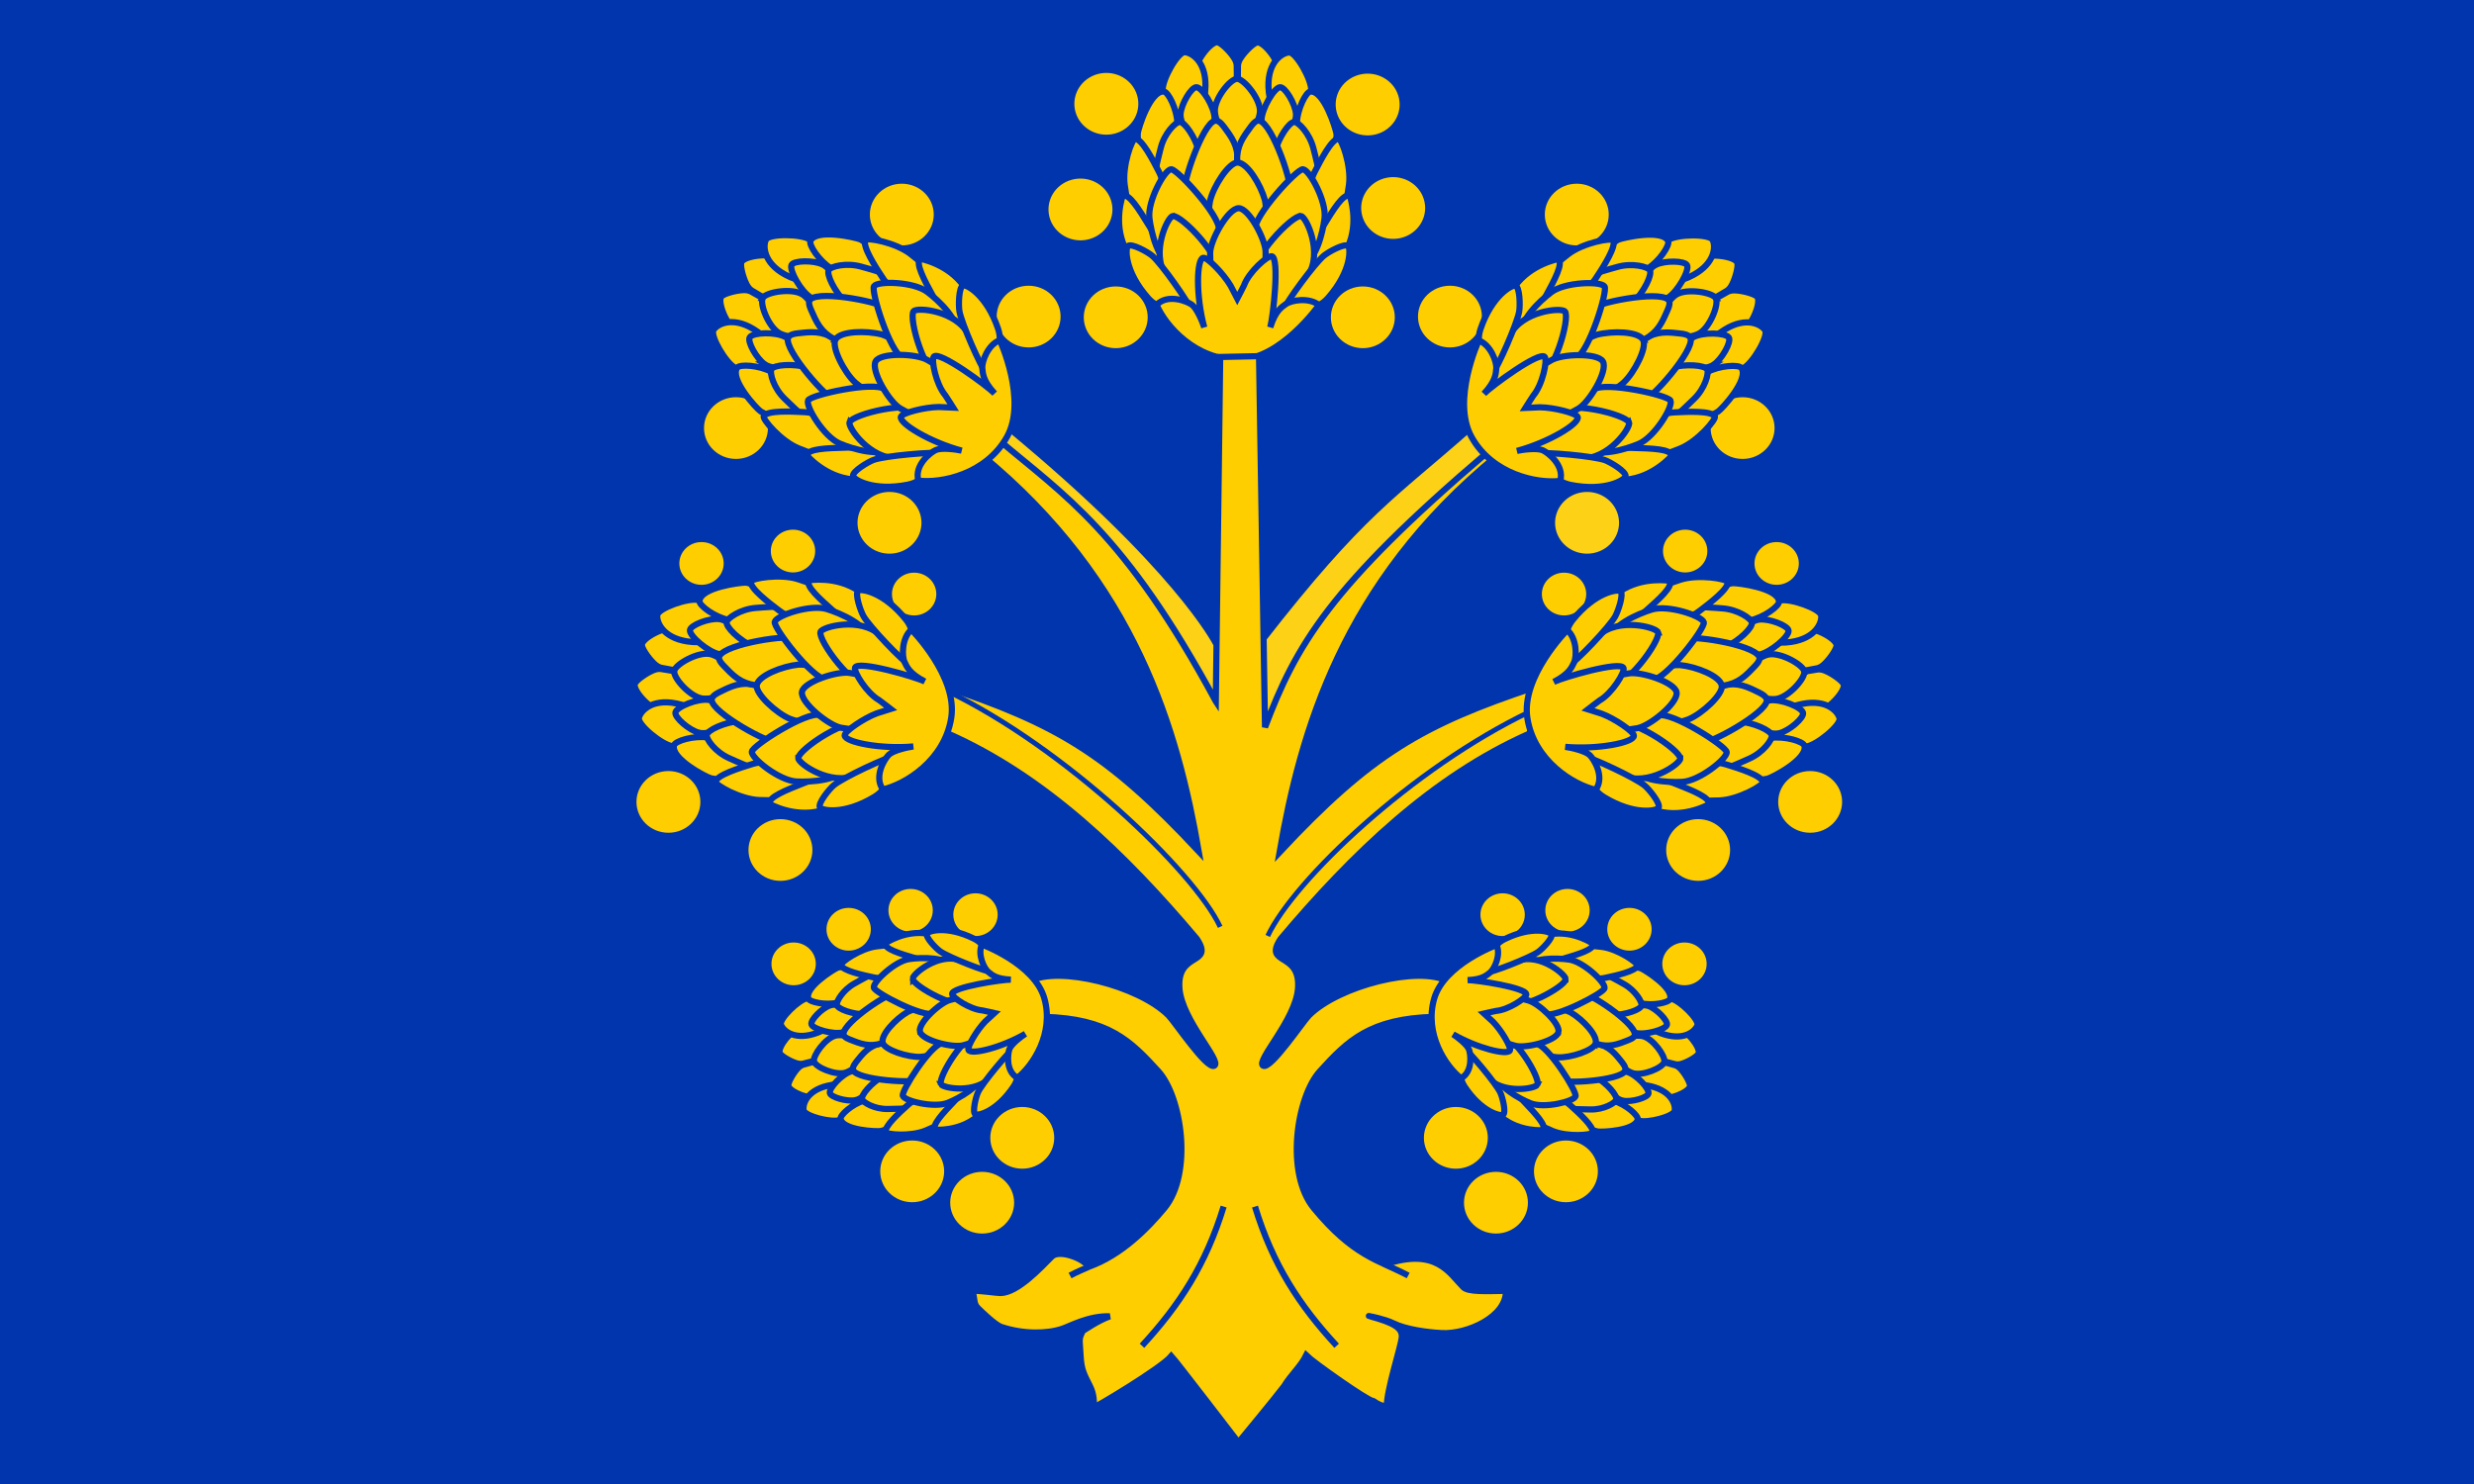 <svg xmlns="http://www.w3.org/2000/svg" width="1000" height="600">
  <path style="fill:#0035ad;fill-opacity:1;stroke:none" d="M0 0h1000v600H0z"/>
  <path style="fill:#ffce00;fill-opacity:1;stroke:#0035ad;stroke-width:2;stroke-miterlimit:4;stroke-opacity:1;stroke-dasharray:none;stroke-dashoffset:0" d="M280.191 26.892a8.75 8.485 0 1 1-17.501 0 8.75 8.485 0 1 1 17.501 0z" transform="translate(-5.302 -2.861) scale(1.667)"/>
  <path style="fill:#ffce00;fill-opacity:1;stroke:#0035ad;stroke-width:2;stroke-miterlimit:4;stroke-opacity:1;stroke-dasharray:none;stroke-dashoffset:0" d="M280.191 26.892a8.75 8.485 0 1 1-17.501 0 8.75 8.485 0 1 1 17.501 0z" transform="translate(-15.761 39.859) scale(1.667)"/>
  <path style="fill:#ffce00;fill-opacity:1;stroke:#0035ad;stroke-width:2;stroke-miterlimit:4;stroke-opacity:1;stroke-dasharray:none;stroke-dashoffset:0" d="M280.191 26.892a8.75 8.485 0 1 1-17.501 0 8.75 8.485 0 1 1 17.501 0z" transform="translate(100.322 -2.567) scale(1.667)"/>
  <path style="fill:#ffce00;fill-opacity:1;stroke:#0035ad;stroke-width:2;stroke-miterlimit:4;stroke-opacity:1;stroke-dasharray:none;stroke-dashoffset:0" d="M280.191 26.892a8.75 8.485 0 1 1-17.501 0 8.75 8.485 0 1 1 17.501 0z" transform="translate(110.634 39.27) scale(1.667)"/>
  <path style="fill:#ffce00;fill-opacity:1;stroke:#0035ad;stroke-width:2;stroke-miterlimit:4;stroke-opacity:1;stroke-dasharray:none;stroke-dashoffset:0" d="M280.191 26.892a8.75 8.485 0 1 1-17.501 0 8.75 8.485 0 1 1 17.501 0z" transform="translate(-92.953 166.549) scale(1.667)"/>
  <g style="fill:#ffce00;fill-opacity:1;stroke:#0035ad;stroke-opacity:1;stroke-width:1.5;stroke-miterlimit:4;stroke-dasharray:none">
    <path d="M295.123 9.833c-1.729-.016-5.579 4.929-5.423 7.904.162 3.108 3.73 8.152 5.335 8.142.691-.004 2.079-1.976 3.302-3.458 1.223-1.482 1.647-3.629 1.562-5.044-.098-1.617.293-2.295-.763-3.874-1.099-1.643-3.207-3.662-4.011-3.67zM304.928 9.877c1.729-.016 5.579 4.929 5.423 7.904-.162 3.108-4.074 9.683-5.679 9.674-.691-.004-1.735-3.508-2.958-4.989-1.223-1.482-1.647-3.629-1.562-5.044.098-1.617-.293-2.295.763-3.874 1.099-1.643 3.207-3.662 4.011-3.67z" style="fill:#ffce00;fill-opacity:1;stroke:#0035ad;stroke-width:1.5;stroke-linecap:butt;stroke-linejoin:miter;stroke-miterlimit:4;stroke-opacity:1;stroke-dasharray:none" transform="translate(.001 .674) scale(1.667)"/>
    <path d="M299.99 18.716c-1.729-.016-5.579 4.929-5.423 7.904.162 3.108 3.819 9.695 5.423 9.685 1.383-.009 5.462-6.9 5.526-9.736.069-3.057-3.917-7.839-5.526-7.854zM287.25 12.25c-1.657-.059-5.542 6.712-5.326 9.319.382 4.612 4.462 7.05 6.326 7.056 2.807.009 3.948-4.449 4.039-8.078.153-6.128-3.427-8.239-5.039-8.297zM312.605 12.313c1.657-.059 5.542 6.712 5.326 9.319-.382 4.612-4.212 6.8-6.076 6.806-2.807.009-4.198-4.199-4.289-7.828-.153-6.128 3.427-8.239 5.039-8.297z" style="fill:#ffce00;fill-opacity:1;stroke:#0035ad;stroke-width:1.5;stroke-linecap:butt;stroke-linejoin:miter;stroke-miterlimit:4;stroke-opacity:1;stroke-dasharray:none" transform="translate(.001 .674) scale(1.667)"/>
    <path d="M286.25 27.25c-.201 2.93 3.625 7.501 4.5 7.5.924-.001 3.825-2.668 3.75-6.5-.054-2.781-2.974-7.413-4.375-7.5-1.233-.076-3.706 4.03-3.875 6.5zM314.247 27.25c.201 2.93-3.625 7.501-4.5 7.5-.924-.001-3.95-2.168-3.875-6 .054-2.781 3.099-7.913 4.5-8 1.233-.076 3.706 4.03 3.875 6.5zM285.5 29.625c-.099-3.591-2.229-7.742-3.298-7.829-3.329-.27-6.238 8.989-6.327 10.204-.161 2.214.862 14.441 5.821 6.712.952-1.484 3.913-5.153 3.804-9.087zM314.435 29.625c.099-3.591 2.229-7.742 3.298-7.829 3.329-.27 6.146 9 6.327 10.204.338 2.258-2.547 7.464-3.788 7.508-1.762.063-5.946-5.949-5.837-9.883z" style="fill:#ffce00;fill-opacity:1;stroke:#0035ad;stroke-width:1.5;stroke-linecap:butt;stroke-linejoin:miter;stroke-miterlimit:4;stroke-opacity:1;stroke-dasharray:none" transform="translate(.001 .674) scale(1.667)"/>
    <path d="M280.012 42.625c.003-1.719.982-5.286 1.419-7.076.894-3.668 3.614-6.35 4.584-6.376 1.251-.034 3.768 3.664 4.824 7.422 1.056 3.758-.221 6.933-1.076 7.53-2.101 1.466-3.668 2.024-5.477 1.652-2.352-.484-4.277-.844-4.273-3.152z" style="fill:#ffce00;fill-opacity:1;stroke:#0035ad;stroke-width:1.5;stroke-linecap:butt;stroke-linejoin:miter;stroke-miterlimit:4;stroke-opacity:1;stroke-dasharray:none" transform="translate(.001 .674) scale(1.667)"/>
    <path d="M281 41.25c-1.469-2.858-4.093-7.964-5.75-8-.783-.017-3.179 6.594-2.546 11.193.605 4.39 1.184 7.32 2.796 8.932 1.317 1.317 5.259.42 6.292-1.082.881-1.283 1.238-7.095-.792-11.043z" style="fill:#ffce00;fill-opacity:1;stroke:#0035ad;stroke-width:1.5;stroke-linecap:butt;stroke-linejoin:miter;stroke-miterlimit:4;stroke-opacity:1;stroke-dasharray:none" transform="translate(.001 .674) scale(1.667)"/>
    <path d="M275.702 62.625c-.677-.218-2.122-1.201-3-3.125-2.786-6.108-.467-12.462-.467-12.462 1.566-.489 3.794 3.102 6.467 7.462 1.465 2.388 3.836 6.225 3.715 7.447-.122 1.221-1.237 1.703-1.745 2.13-1.017.855-4.233-.544-4.969-1.452zM319.875 42.625c-.003-1.719-.916-5.105-1.419-7.076-.918-3.601-3.614-6.35-4.584-6.376-1.251-.034-3.768 3.664-4.824 7.422-1.056 3.758.221 6.933 1.076 7.53 2.101 1.466 3.668 2.024 5.477 1.652 2.352-.484 4.277-.844 4.273-3.152zM300 40.125c.414-4.11-.567-6.192-2.75-9.125-.625-.839-1.56-2.316-2.625-2.125-3.048.546-8.315 16.185-7.25 17.25 1.405 1.405 4.189 3.879 6.25 3.5 2.428-.447 6.203-8.101 6.375-9.5z" style="fill:#ffce00;fill-opacity:1;stroke:#0035ad;stroke-width:1.5;stroke-linecap:butt;stroke-linejoin:miter;stroke-miterlimit:4;stroke-opacity:1;stroke-dasharray:none" transform="translate(.001 .674) scale(1.667)"/>
    <path d="M300.05 40.125c-.414-4.11.567-6.192 2.75-9.125.625-.839 1.589-2.437 2.625-2.125 3.267.983 8.315 16.185 7.25 17.25-1.405 1.405-4.189 3.879-6.25 3.5-2.428-.447-6.203-8.101-6.375-9.5zM318.796 41.25c1.469-2.858 4.093-7.964 5.75-8 .783-.017 3.179 6.594 2.546 11.193-.605 4.39-1.184 7.32-2.796 8.932-1.317 1.317-5.259.42-6.292-1.082-.881-1.283-1.238-7.095.792-11.043z" style="fill:#ffce00;fill-opacity:1;stroke:#0035ad;stroke-width:1.5;stroke-linecap:butt;stroke-linejoin:miter;stroke-miterlimit:4;stroke-opacity:1;stroke-dasharray:none" transform="translate(.001 .674) scale(1.667)"/>
    <path d="M323.807 62.625c.677-.218 2.122-1.201 3-3.125 2.786-6.108.467-12.462.467-12.462-1.566-.489-3.794 3.102-6.467 7.462-1.465 2.388-3.836 6.225-3.715 7.447.122 1.221 1.237 1.703 1.745 2.13 1.017.855 4.233-.544 4.969-1.452zM300.058 39.016c-2.104-.011-5.92 5.88-6.673 9.404-.259 1.214-.39 3.527-.223 5.094.163 1.532 4.823.912 6.558.954 1.639.04 7.37.48 7.413-1.323.024-1.02-.23-4.331-.424-5.026-1.052-3.766-4.292-9.091-6.651-9.104z" style="fill:#ffce00;fill-opacity:1;stroke:#0035ad;stroke-width:1.5;stroke-linecap:butt;stroke-linejoin:miter;stroke-miterlimit:4;stroke-opacity:1;stroke-dasharray:none" transform="translate(.001 .674) scale(1.667)"/>
    <path d="M295.58 55.395c.337-3.436-10.192-14.862-11.625-14.75-1.591.125-5.757 7.743-5.25 11.875.445 3.625 2.099 10.395 5.612 11.546 3.513 1.151 10.961-2.743 11.263-8.671zM304.295 55.395c-.337-3.436 10.192-14.862 11.625-14.75 1.591.125 5.757 7.743 5.25 11.875-.445 3.625-2.099 10.395-5.612 11.546-3.513 1.151-8.884-3.317-11.263-8.671z" style="fill:#ffce00;fill-opacity:1;stroke:#0035ad;stroke-width:1.5;stroke-linecap:butt;stroke-linejoin:miter;stroke-miterlimit:4;stroke-opacity:1;stroke-dasharray:none" transform="translate(.001 .674) scale(1.667)"/>
    <path d="M284.375 52c2.025-.316 12.408 10.215 11.25 15-1.313 5.429-3.596 8.634-5.588 8.416-1.503-.164-6.172-7.203-7.35-8.979-3.663-5.523.381-14.234 1.688-14.438zM315.452 52c-2.025-.316-12.408 10.215-11.25 15 1.313 5.429 3.596 8.634 5.588 8.416 1.503-.164 6.172-7.203 7.35-8.979 3.663-5.523-.381-14.234-1.688-14.438z" style="fill:#ffce00;fill-opacity:1;stroke:#0035ad;stroke-width:1.5;stroke-linecap:butt;stroke-linejoin:miter;stroke-miterlimit:4;stroke-opacity:1;stroke-dasharray:none" transform="translate(.001 .674) scale(1.667)"/>
    <path d="M300.352 50.099c-2.612-.005-7.079 8.054-6.923 11.029.162 3.108-.721 11.31 6.585 11.299 7.57-.012 6.8-8.764 6.865-11.599.069-3.057-4.046-10.724-6.526-10.729zM316.621 73.75c2.067.906 4.147-.48 5.375-1.875 5.795-6.585 5.515-12.119 4.875-12.625-.892-.705-4.755 1.438-5.875 2.375-2.179 1.823-9.068 11.06-9.953 13.488-.885 2.429 4.236-1.951 5.578-1.363zM283.75 73.75c-2.067.906-4.147-.48-5.375-1.875-5.795-6.585-5.515-12.119-4.875-12.625.892-.705 4.755 1.438 5.875 2.375 2.179 1.823 9.068 11.56 9.953 13.988.885 2.429-4.236-2.451-5.578-1.863z" style="fill:#ffce00;fill-opacity:1;stroke:#0035ad;stroke-width:1.5;stroke-linecap:butt;stroke-linejoin:miter;stroke-miterlimit:4;stroke-opacity:1;stroke-dasharray:none" transform="translate(.001 .674) scale(1.667)"/>
    <path d="M280.449 73.535c2.161 5.125 9.505 13.464 19.945 13.301 10.21-.159 19.424-13.228 19.424-13.228-2.34-1.951-6.723-1.224-8.069-.233-.947.698-2.47 1.531-3.75 5.625.683-2.376 2.31-16.886.375-17.25-1.04-.196-5.571 3.805-6.75 7.11C301.556 69.053 300 72 300 72s-1.428-2.732-1.625-3.125c-1.751-2.952-5.664-6.942-6.625-6.75-1.621.324-1.82 9.195.25 16.875-.47-1.478-1.807-4.621-3-5.5-1.077-.794-5.813-2.783-8.551.035z" style="fill:#ffce00;fill-opacity:1;stroke:#0035ad;stroke-width:1.5;stroke-linecap:round;stroke-linejoin:miter;stroke-miterlimit:4;stroke-opacity:1;stroke-dasharray:none" transform="translate(.001 .674) scale(1.667)"/>
  </g>
  <g style="fill:#ffce00;fill-opacity:1;stroke:#0035ad;stroke-opacity:1">
    <path transform="translate(-1.506 83.464) scale(1.667)" d="M280.191 26.892c0 4.686-3.918 8.485-8.75 8.485-4.833 0-8.75-3.799-8.75-8.485 0-4.686 3.918-8.485 8.75-8.485 4.833 0 8.75 3.799 8.75 8.485z" style="fill:#ffce00;fill-opacity:1;stroke:#0035ad;stroke-width:2;stroke-miterlimit:4;stroke-opacity:1;stroke-dasharray:none;stroke-dashoffset:0"/>
    <path transform="translate(98.373 83.464) scale(1.667)" d="M280.191 26.892c0 4.686-3.918 8.485-8.75 8.485-4.833 0-8.75-3.799-8.75-8.485 0-4.686 3.918-8.485 8.75-8.485 4.833 0 8.75 3.799 8.75 8.485z" style="fill:#ffce00;fill-opacity:1;stroke:#0035ad;stroke-width:2;stroke-miterlimit:4;stroke-opacity:1;stroke-dasharray:none;stroke-dashoffset:0"/>
  </g>
  <g style="fill:#ffce00;fill-opacity:1;stroke:#0035ad;stroke-opacity:1">
    <path transform="translate(-36.714 83.17) scale(1.667)" d="M280.191 26.892c0 4.686-3.918 8.485-8.75 8.485-4.833 0-8.75-3.799-8.75-8.485 0-4.686 3.918-8.485 8.75-8.485 4.833 0 8.75 3.799 8.75 8.485z" style="fill:#ffce00;fill-opacity:1;stroke:#0035ad;stroke-width:2;stroke-miterlimit:4;stroke-opacity:1;stroke-dasharray:none;stroke-dashoffset:0"/>
    <path transform="translate(133.581 83.17) scale(1.667)" d="M280.191 26.892c0 4.686-3.918 8.485-8.75 8.485-4.833 0-8.75-3.799-8.75-8.485 0-4.686 3.918-8.485 8.75-8.485 4.833 0 8.75 3.799 8.75 8.485z" style="fill:#ffce00;fill-opacity:1;stroke:#0035ad;stroke-width:2;stroke-miterlimit:4;stroke-opacity:1;stroke-dasharray:none;stroke-dashoffset:0"/>
  </g>
  <g style="fill:#ffce00;fill-opacity:1;stroke:#0035ad;stroke-opacity:1">
    <path transform="translate(-87.979 41.922) scale(1.667)" d="M280.191 26.892c0 4.686-3.918 8.485-8.75 8.485-4.833 0-8.75-3.799-8.75-8.485 0-4.686 3.918-8.485 8.75-8.485 4.833 0 8.75 3.799 8.75 8.485z" style="fill:#ffce00;fill-opacity:1;stroke:#0035ad;stroke-width:2;stroke-miterlimit:4;stroke-opacity:1;stroke-dasharray:none;stroke-dashoffset:0"/>
    <path transform="translate(184.846 41.922) scale(1.667)" d="M280.191 26.892c0 4.686-3.918 8.485-8.75 8.485-4.833 0-8.75-3.799-8.75-8.485 0-4.686 3.918-8.485 8.75-8.485 4.833 0 8.75 3.799 8.75 8.485z" style="fill:#ffce00;fill-opacity:1;stroke:#0035ad;stroke-width:2;stroke-miterlimit:4;stroke-opacity:1;stroke-dasharray:none;stroke-dashoffset:0"/>
  </g>
  <path style="fill:#fcd116;fill-opacity:1;stroke:#0035ad;stroke-width:2;stroke-miterlimit:4;stroke-opacity:1;stroke-dasharray:none;stroke-dashoffset:0" d="M280.191 26.892a8.75 8.485 0 1 1-17.501 0 8.75 8.485 0 1 1 17.501 0z" transform="translate(189.004 166.549) scale(1.667)"/>
  <g style="fill:#ffce00;fill-opacity:1;stroke:#0035ad;stroke-opacity:1">
    <path transform="matrix(.399 0 0 .416 305.841 142.992)" d="M183.007 233.632c0 12.03-10.506 21.782-23.466 21.782s-23.466-9.752-23.466-21.782c0-12.03 10.506-21.782 23.466-21.782s23.466 9.752 23.466 21.782z" style="fill:#ffce00;fill-opacity:1;stroke:#0035ad;stroke-width:2;stroke-miterlimit:4;stroke-opacity:1;stroke-dasharray:none;stroke-dashoffset:0"/>
    <path transform="matrix(.399 0 0 .416 568.532 142.992)" d="M183.007 233.632c0 12.03-10.506 21.782-23.466 21.782s-23.466-9.752-23.466-21.782c0-12.03 10.506-21.782 23.466-21.782s23.466 9.752 23.466 21.782z" style="fill:#ffce00;fill-opacity:1;stroke:#0035ad;stroke-width:2;stroke-miterlimit:4;stroke-opacity:1;stroke-dasharray:none;stroke-dashoffset:0"/>
  </g>
  <g style="fill:#ffce00;fill-opacity:1;stroke:#0035ad;stroke-opacity:1">
    <path transform="matrix(.399 0 0 .416 256.875 125.609)" d="M183.007 233.632c0 12.03-10.506 21.782-23.466 21.782s-23.466-9.752-23.466-21.782c0-12.03 10.506-21.782 23.466-21.782s23.466 9.752 23.466 21.782z" style="fill:#ffce00;fill-opacity:1;stroke:#0035ad;stroke-width:2;stroke-miterlimit:4;stroke-opacity:1;stroke-dasharray:none;stroke-dashoffset:0"/>
    <path transform="matrix(.399 0 0 .416 617.498 125.609)" d="M183.007 233.632c0 12.03-10.506 21.782-23.466 21.782s-23.466-9.752-23.466-21.782c0-12.03 10.506-21.782 23.466-21.782s23.466 9.752 23.466 21.782z" style="fill:#ffce00;fill-opacity:1;stroke:#0035ad;stroke-width:2;stroke-miterlimit:4;stroke-opacity:1;stroke-dasharray:none;stroke-dashoffset:0"/>
  </g>
  <g style="fill:#ffce00;fill-opacity:1;stroke:#0035ad;stroke-opacity:1">
    <path transform="matrix(.399 0 0 .416 219.899 130.618)" d="M183.007 233.632c0 12.03-10.506 21.782-23.466 21.782s-23.466-9.752-23.466-21.782c0-12.03 10.506-21.782 23.466-21.782s23.466 9.752 23.466 21.782z" style="fill:#ffce00;fill-opacity:1;stroke:#0035ad;stroke-width:2;stroke-miterlimit:4;stroke-opacity:1;stroke-dasharray:none;stroke-dashoffset:0"/>
    <path transform="matrix(.399 0 0 .416 654.474 130.618)" d="M183.007 233.632c0 12.03-10.506 21.782-23.466 21.782s-23.466-9.752-23.466-21.782c0-12.03 10.506-21.782 23.466-21.782s23.466 9.752 23.466 21.782z" style="fill:#ffce00;fill-opacity:1;stroke:#0035ad;stroke-width:2;stroke-miterlimit:4;stroke-opacity:1;stroke-dasharray:none;stroke-dashoffset:0"/>
  </g>
  <g style="fill:#ffce00;fill-opacity:1;stroke:#0035ad;stroke-opacity:1">
    <path transform="translate(-155.006 128.247) scale(1.667)" d="M280.191 26.892c0 4.686-3.918 8.485-8.75 8.485-4.833 0-8.75-3.799-8.75-8.485 0-4.686 3.918-8.485 8.75-8.485 4.833 0 8.75 3.799 8.75 8.485z" style="fill:#ffce00;fill-opacity:1;stroke:#0035ad;stroke-width:2;stroke-miterlimit:4;stroke-opacity:1;stroke-dasharray:none;stroke-dashoffset:0"/>
    <path transform="translate(251.873 128.247) scale(1.667)" d="M280.191 26.892c0 4.686-3.918 8.485-8.75 8.485-4.833 0-8.75-3.799-8.75-8.485 0-4.686 3.918-8.485 8.75-8.485 4.833 0 8.75 3.799 8.75 8.485z" style="fill:#ffce00;fill-opacity:1;stroke:#0035ad;stroke-width:2;stroke-miterlimit:4;stroke-opacity:1;stroke-dasharray:none;stroke-dashoffset:0"/>
  </g>
  <g style="fill:#ffce00;fill-opacity:1;stroke:#0035ad;stroke-opacity:1">
    <path transform="translate(-137.034 298.836) scale(1.667)" d="M280.191 26.892c0 4.686-3.918 8.485-8.75 8.485-4.833 0-8.75-3.799-8.75-8.485 0-4.686 3.918-8.485 8.75-8.485 4.833 0 8.75 3.799 8.75 8.485z" style="fill:#ffce00;fill-opacity:1;stroke:#0035ad;stroke-width:2;stroke-miterlimit:4;stroke-opacity:1;stroke-dasharray:none;stroke-dashoffset:0"/>
    <path transform="translate(233.901 298.836) scale(1.667)" d="M280.191 26.892c0 4.686-3.918 8.485-8.75 8.485-4.833 0-8.75-3.799-8.75-8.485 0-4.686 3.918-8.485 8.75-8.485 4.833 0 8.75 3.799 8.75 8.485z" style="fill:#ffce00;fill-opacity:1;stroke:#0035ad;stroke-width:2;stroke-miterlimit:4;stroke-opacity:1;stroke-dasharray:none;stroke-dashoffset:0"/>
  </g>
  <g style="fill:#ffce00;fill-opacity:1;stroke:#0035ad;stroke-opacity:1">
    <g style="fill:#ffce00;fill-opacity:1;stroke:#0035ad;stroke-opacity:1">
      <path style="fill:#ffce00;fill-opacity:1;stroke:#0035ad;stroke-width:2;stroke-miterlimit:4;stroke-opacity:1;stroke-dasharray:none;stroke-dashoffset:0" d="M183.007 233.632c0 12.03-10.506 21.782-23.466 21.782s-23.466-9.752-23.466-21.782c0-12.03 10.506-21.782 23.466-21.782s23.466 9.752 23.466 21.782z" transform="matrix(.399 0 0 .416 257.133 292.515)"/>
      <path style="fill:#ffce00;fill-opacity:1;stroke:#0035ad;stroke-width:2;stroke-miterlimit:4;stroke-opacity:1;stroke-dasharray:none;stroke-dashoffset:0" d="M183.007 233.632c0 12.03-10.506 21.782-23.466 21.782s-23.466-9.752-23.466-21.782c0-12.03 10.506-21.782 23.466-21.782s23.466 9.752 23.466 21.782z" transform="matrix(.399 0 0 .416 279.377 278.521)"/>
      <path style="fill:#ffce00;fill-opacity:1;stroke:#0035ad;stroke-width:2;stroke-miterlimit:4;stroke-opacity:1;stroke-dasharray:none;stroke-dashoffset:0" d="M183.007 233.632c0 12.03-10.506 21.782-23.466 21.782s-23.466-9.752-23.466-21.782c0-12.03 10.506-21.782 23.466-21.782s23.466 9.752 23.466 21.782z" transform="matrix(.399 0 0 .416 304.42 270.86)"/>
      <path style="fill:#ffce00;fill-opacity:1;stroke:#0035ad;stroke-width:2;stroke-miterlimit:4;stroke-opacity:1;stroke-dasharray:none;stroke-dashoffset:0" d="M183.007 233.632c0 12.03-10.506 21.782-23.466 21.782s-23.466-9.752-23.466-21.782c0-12.03 10.506-21.782 23.466-21.782s23.466 9.752 23.466 21.782z" transform="matrix(.399 0 0 .416 330.642 272.628)"/>
    </g>
    <g style="fill:#ffce00;fill-opacity:1;stroke:#0035ad;stroke-opacity:1">
      <path transform="matrix(-.399 0 0 .416 744.533 292.515)" d="M183.007 233.632c0 12.03-10.506 21.782-23.466 21.782s-23.466-9.752-23.466-21.782c0-12.03 10.506-21.782 23.466-21.782s23.466 9.752 23.466 21.782z" style="fill:#ffce00;fill-opacity:1;stroke:#0035ad;stroke-width:2;stroke-miterlimit:4;stroke-opacity:1;stroke-dasharray:none;stroke-dashoffset:0"/>
      <path transform="matrix(-.399 0 0 .416 722.288 278.521)" d="M183.007 233.632c0 12.03-10.506 21.782-23.466 21.782s-23.466-9.752-23.466-21.782c0-12.03 10.506-21.782 23.466-21.782s23.466 9.752 23.466 21.782z" style="fill:#ffce00;fill-opacity:1;stroke:#0035ad;stroke-width:2;stroke-miterlimit:4;stroke-opacity:1;stroke-dasharray:none;stroke-dashoffset:0"/>
      <path transform="matrix(-.399 0 0 .416 697.245 270.86)" d="M183.007 233.632c0 12.03-10.506 21.782-23.466 21.782s-23.466-9.752-23.466-21.782c0-12.03 10.506-21.782 23.466-21.782s23.466 9.752 23.466 21.782z" style="fill:#ffce00;fill-opacity:1;stroke:#0035ad;stroke-width:2;stroke-miterlimit:4;stroke-opacity:1;stroke-dasharray:none;stroke-dashoffset:0"/>
      <path transform="matrix(-.399 0 0 .416 671.023 272.628)" d="M183.007 233.632c0 12.03-10.506 21.782-23.466 21.782s-23.466-9.752-23.466-21.782c0-12.03 10.506-21.782 23.466-21.782s23.466 9.752 23.466 21.782z" style="fill:#ffce00;fill-opacity:1;stroke:#0035ad;stroke-width:2;stroke-miterlimit:4;stroke-opacity:1;stroke-dasharray:none;stroke-dashoffset:0"/>
    </g>
  </g>
  <path style="fill:#ffce00;fill-opacity:1;stroke:#0035ad;stroke-width:2.5;stroke-linecap:butt;stroke-linejoin:miter;stroke-miterlimit:4;stroke-opacity:1;stroke-dasharray:none" d="M439.732 512.035c-1.139-2.871-11.441-7.12-14.584-3.977-4.13 4.13-13.813 14.731-20.771 14.731-1.859 0-8.267-1.066-11.49-.884 1.368 2.736.36 4.927 2.357 6.924 1.735 1.735 7.129 6.894 9.428 7.66 9.054 3.018 18.635 2.801 24.749.737 3.083-1.041 10.754-5.324 19.151-5.009-5.009 1.822-10.062 5.473-10.901 5.893-1.753 3.602-1.269 2.938-.884 10.165.292 5.471 1.346 7.259 3.83 12.227 1.644 3.288 1.62 6.511 1.473 8.544-.028.391 27.162-15.727 31.378-20.771 1.843 1.976 27.106 34.913 27.106 34.913s14.971-18.096 18.414-22.686c2.773-4.581 6.862-8.152 8.986-12.522 2.778 2.778 24.899 18.431 26.958 18.414.426-.004 1.754 1.671 5.598 2.357 0-6.826 5.674-24.143 6.065-27.879.402-3.845-2.84-6.003-13.283-8.802-.072-.02 6.564 1.293 9.87 2.946 4.924 2.462 13.568 3.674 19.593 3.977 10.429.526 26.193-6.66 25.927-17.088-7.906.098-15.222.541-17.236-1.473-5.555-5.555-10.786-16.124-31.378-9.281"/>
  <path style="fill:#fcd116;fill-opacity:1;stroke:#0035ad;stroke-width:2;stroke-linecap:butt;stroke-linejoin:miter;stroke-miterlimit:4;stroke-opacity:1;stroke-dasharray:none" d="M510.295 259.098c40.495-52.061 53.012-58.319 83.674-85.442l9.575 6.482s-38.007 39.185-47.73 49.497c0 0-24.159 32.704-50.528 81.317 0 0-1.473-.295-8.25-.295-3.718-7.248 1.174-.12-18.561-30.788 0 0-28.137-54.211-77.192-99.142l.147-.147c.147-.147.147 0 .147 0l6.187-7.218c67.293 55.575 82.979 85.907 83.674 87.209"/>
  <path style="fill:#ffce00;fill-opacity:1;stroke:#0035ad;stroke-width:2.5;stroke-linecap:butt;stroke-linejoin:miter;stroke-miterlimit:4;stroke-opacity:1;stroke-dasharray:none" d="M569.187 515.718c-11.932-6.334-22.031-7.675-38.154-27.253-11.543-14.016-7.008-44.948 2.504-55.39 11.186-12.28 20.133-21.262 46.256-21.95l5.389-14.383c-11.676-6.379-44.029 1.754-56.068 13.794-2.525 2.525-15.59 22.133-18.561 20.347-3.119-1.875 13.068-18.43 14.106-31.108 1.255-15.322-14.242-9.16-7.035-20.175 29.07-34.471 61.381-65.702 100.762-83.085l2.257-18.745c-45.937 15.291-66.561 27.354-103.435 66.812 8.395-48.331 25.16-108.908 87.885-160.363l-3.759-1.43c-64.175 54.669-77.536 78.297-90.008 111.258l-2.418-150.048-15.701.33-1.768 139.222-.095-.147c-36.839-68.214-61.626-83.474-87.409-105.329l-7.297 5.77c62.725 51.455 79.49 112.033 87.885 160.363-36.874-39.458-57.498-51.52-103.435-66.812l1.929 19.118c39.382 17.383 71.692 48.613 100.762 83.085 7.207 11.014-8.29 4.853-7.035 20.175 1.039 12.679 17.225 29.233 14.106 31.108-2.971 1.786-16.037-17.822-18.561-20.347-12.04-12.04-44.393-20.173-56.068-13.794l5.687 14.383c26.124.687 35.071 9.67 46.256 21.95 9.512 10.442 14.047 41.374 2.504 55.39-6.857 8.239-17.209 18.842-30.457 23.665-2.877 1.322-4.714 2.005-7.697 3.588"/>
  <g style="fill:#ffce00;fill-opacity:1;stroke:#0035ad;stroke-opacity:1">
    <g style="fill:#ffce00;fill-opacity:1;stroke:#0035ad;stroke-opacity:1">
      <path style="fill:#ffce00;fill-opacity:1;stroke:#0035ad;stroke-width:2;stroke-miterlimit:4;stroke-opacity:1;stroke-dasharray:none;stroke-dashoffset:0" d="M280.191 26.892c0 4.686-3.918 8.485-8.75 8.485-4.833 0-8.75-3.799-8.75-8.485 0-4.686 3.918-8.485 8.75-8.485 4.833 0 8.75 3.799 8.75 8.485z" transform="translate(-39.292 415.214) scale(1.667)"/>
      <path style="fill:#ffce00;fill-opacity:1;stroke:#0035ad;stroke-width:2;stroke-miterlimit:4;stroke-opacity:1;stroke-dasharray:none;stroke-dashoffset:0" d="M280.191 26.892c0 4.686-3.918 8.485-8.75 8.485-4.833 0-8.75-3.799-8.75-8.485 0-4.686 3.918-8.485 8.75-8.485 4.833 0 8.75 3.799 8.75 8.485z" transform="translate(-55.496 441.436) scale(1.667)"/>
      <path style="fill:#ffce00;fill-opacity:1;stroke:#0035ad;stroke-width:2;stroke-miterlimit:4;stroke-opacity:1;stroke-dasharray:none;stroke-dashoffset:0" d="M280.191 26.892c0 4.686-3.918 8.485-8.75 8.485-4.833 0-8.75-3.799-8.75-8.485 0-4.686 3.918-8.485 8.75-8.485 4.833 0 8.75 3.799 8.75 8.485z" transform="translate(-83.78 428.767) scale(1.667)"/>
    </g>
    <g style="fill:#ffce00;fill-opacity:1;stroke:#0035ad;stroke-opacity:1">
      <path style="fill:#ffce00;fill-opacity:1;stroke:#0035ad;stroke-width:2;stroke-miterlimit:4;stroke-opacity:1;stroke-dasharray:none;stroke-dashoffset:0" d="M280.191 26.892c0 4.686-3.918 8.485-8.75 8.485-4.833 0-8.75-3.799-8.75-8.485 0-4.686 3.918-8.485 8.75-8.485 4.833 0 8.75 3.799 8.75 8.485z" transform="matrix(-1.667 0 0 1.667 1040.957 415.214)"/>
      <path style="fill:#ffce00;fill-opacity:1;stroke:#0035ad;stroke-width:2;stroke-miterlimit:4;stroke-opacity:1;stroke-dasharray:none;stroke-dashoffset:0" d="M280.191 26.892c0 4.686-3.918 8.485-8.75 8.485-4.833 0-8.75-3.799-8.75-8.485 0-4.686 3.918-8.485 8.75-8.485 4.833 0 8.75 3.799 8.75 8.485z" transform="matrix(-1.667 0 0 1.667 1057.162 441.436)"/>
      <path style="fill:#ffce00;fill-opacity:1;stroke:#0035ad;stroke-width:2;stroke-miterlimit:4;stroke-opacity:1;stroke-dasharray:none;stroke-dashoffset:0" d="M280.191 26.892c0 4.686-3.918 8.485-8.75 8.485-4.833 0-8.75-3.799-8.75-8.485 0-4.686 3.918-8.485 8.75-8.485 4.833 0 8.75 3.799 8.75 8.485z" transform="matrix(-1.667 0 0 1.667 1085.446 428.767)"/>
    </g>
  </g>
  <path d="M296.101 292.234c-4.302 14.083-10.724 23.924-19.799 33.764M303.702 292.234c4.302 14.083 10.724 23.924 19.799 33.764" style="fill:none;stroke:#0035ad;stroke-width:1.5;stroke-linecap:butt;stroke-linejoin:miter;stroke-miterlimit:4;stroke-opacity:1;stroke-dasharray:none" transform="translate(.999 .674) scale(1.667)"/>
  <g style="fill:#ffce00;fill-opacity:1;stroke:#0035ad;stroke-opacity:1">
    <path transform="translate(-182.312 279.391) scale(1.667)" d="M280.191 26.892c0 4.686-3.918 8.485-8.75 8.485-4.833 0-8.75-3.799-8.75-8.485 0-4.686 3.918-8.485 8.75-8.485 4.833 0 8.75 3.799 8.75 8.485z" style="fill:#ffce00;fill-opacity:1;stroke:#0035ad;stroke-width:2;stroke-miterlimit:4;stroke-opacity:1;stroke-dasharray:none;stroke-dashoffset:0"/>
    <path transform="translate(279.179 279.391) scale(1.667)" d="M280.191 26.892c0 4.686-3.918 8.485-8.75 8.485-4.833 0-8.75-3.799-8.75-8.485 0-4.686 3.918-8.485 8.75-8.485 4.833 0 8.75 3.799 8.75 8.485z" style="fill:#ffce00;fill-opacity:1;stroke:#0035ad;stroke-width:2;stroke-miterlimit:4;stroke-opacity:1;stroke-dasharray:none;stroke-dashoffset:0"/>
  </g>
  <path style="fill:none;stroke:#0035ad;stroke-width:2;stroke-linecap:butt;stroke-linejoin:miter;stroke-miterlimit:4;stroke-opacity:1;stroke-dasharray:none" d="M382.574 279.28c47.779 22.834 100.124 73.067 110.632 95.459M618.496 287.677c-47.779 22.834-95.557 68.353-106.066 90.745"/>
  <g style="fill:#ffce00;fill-opacity:1;stroke:#0035ad;stroke-opacity:1;stroke-width:1.5;stroke-miterlimit:4;stroke-dasharray:none">
    <g style="fill:#ffce00;fill-opacity:1;stroke:#0035ad;stroke-opacity:1;stroke-width:1.5;stroke-miterlimit:4;stroke-dasharray:none">
      <g style="fill:#ffce00;fill-opacity:1;stroke:#0035ad;stroke-opacity:1;stroke-width:1.5;stroke-miterlimit:4;stroke-dasharray:none">
        <path d="M295.123 9.833c-1.729-.016-5.579 4.929-5.423 7.904.162 3.108 3.73 8.152 5.335 8.142.691-.004 2.079-1.976 3.302-3.458 1.223-1.482 1.647-3.629 1.562-5.044-.098-1.617.293-2.295-.763-3.874-1.099-1.643-3.207-3.662-4.011-3.67zM304.928 9.877c1.729-.016 5.579 4.929 5.423 7.904-.162 3.108-4.074 9.683-5.679 9.674-.691-.004-1.735-3.508-2.958-4.989-1.223-1.482-1.647-3.629-1.562-5.044.098-1.617-.293-2.295.763-3.874 1.099-1.643 3.207-3.662 4.011-3.67z" style="fill:#ffce00;fill-opacity:1;stroke:#0035ad;stroke-width:1.5;stroke-linecap:butt;stroke-linejoin:miter;stroke-miterlimit:4;stroke-opacity:1;stroke-dasharray:none" transform="rotate(-60 481.484 241.852) scale(1.667)"/>
        <path d="M299.99 18.716c-1.729-.016-5.579 4.929-5.423 7.904.162 3.108 3.819 9.695 5.423 9.685 1.383-.009 5.462-6.9 5.526-9.736.069-3.057-3.917-7.839-5.526-7.854zM287.25 12.25c-1.657-.059-5.542 6.712-5.326 9.319.382 4.612 4.462 7.05 6.326 7.056 2.807.009 3.948-4.449 4.039-8.078.153-6.128-3.427-8.239-5.039-8.297zM312.605 12.313c1.657-.059 5.542 6.712 5.326 9.319-.382 4.612-4.212 6.8-6.076 6.806-2.807.009-4.198-4.199-4.289-7.828-.153-6.128 3.427-8.239 5.039-8.297z" style="fill:#ffce00;fill-opacity:1;stroke:#0035ad;stroke-width:1.5;stroke-linecap:butt;stroke-linejoin:miter;stroke-miterlimit:4;stroke-opacity:1;stroke-dasharray:none" transform="rotate(-60 481.484 241.852) scale(1.667)"/>
        <path d="M286.25 27.25c-.201 2.93 3.625 7.501 4.5 7.5.924-.001 3.825-2.668 3.75-6.5-.054-2.781-2.974-7.413-4.375-7.5-1.233-.076-3.706 4.03-3.875 6.5zM314.247 27.25c.201 2.93-3.625 7.501-4.5 7.5-.924-.001-3.95-2.168-3.875-6 .054-2.781 3.099-7.913 4.5-8 1.233-.076 3.706 4.03 3.875 6.5zM285.5 29.625c-.099-3.591-2.229-7.742-3.298-7.829-3.329-.27-6.238 8.989-6.327 10.204-.161 2.214.862 14.441 5.821 6.712.952-1.484 3.913-5.153 3.804-9.087zM314.435 29.625c.099-3.591 2.229-7.742 3.298-7.829 3.329-.27 6.146 9 6.327 10.204.338 2.258-2.547 7.464-3.788 7.508-1.762.063-5.946-5.949-5.837-9.883z" style="fill:#ffce00;fill-opacity:1;stroke:#0035ad;stroke-width:1.5;stroke-linecap:butt;stroke-linejoin:miter;stroke-miterlimit:4;stroke-opacity:1;stroke-dasharray:none" transform="rotate(-60 481.484 241.852) scale(1.667)"/>
        <path d="M280.012 42.625c.003-1.719.982-5.286 1.419-7.076.894-3.668 3.614-6.35 4.584-6.376 1.251-.034 3.768 3.664 4.824 7.422 1.056 3.758-.221 6.933-1.076 7.53-2.101 1.466-3.668 2.024-5.477 1.652-2.352-.484-4.277-.844-4.273-3.152z" style="fill:#ffce00;fill-opacity:1;stroke:#0035ad;stroke-width:1.5;stroke-linecap:butt;stroke-linejoin:miter;stroke-miterlimit:4;stroke-opacity:1;stroke-dasharray:none" transform="rotate(-60 481.484 241.852) scale(1.667)"/>
        <path d="M281 41.25c-1.469-2.858-4.093-7.964-5.75-8-.783-.017-3.179 6.594-2.546 11.193.605 4.39 1.184 7.32 2.796 8.932 1.317 1.317 5.259.42 6.292-1.082.881-1.283 1.238-7.095-.792-11.043z" style="fill:#ffce00;fill-opacity:1;stroke:#0035ad;stroke-width:1.5;stroke-linecap:butt;stroke-linejoin:miter;stroke-miterlimit:4;stroke-opacity:1;stroke-dasharray:none" transform="rotate(-60 481.484 241.852) scale(1.667)"/>
        <path d="M275.702 62.625c-.677-.218-2.122-1.201-3-3.125-2.786-6.108-.467-12.462-.467-12.462 1.566-.489 3.794 3.102 6.467 7.462 1.465 2.388 3.836 6.225 3.715 7.447-.122 1.221-1.237 1.703-1.745 2.13-1.017.855-4.233-.544-4.969-1.452zM319.875 42.625c-.003-1.719-.916-5.105-1.419-7.076-.918-3.601-3.614-6.35-4.584-6.376-1.251-.034-3.768 3.664-4.824 7.422-1.056 3.758.221 6.933 1.076 7.53 2.101 1.466 3.668 2.024 5.477 1.652 2.352-.484 4.277-.844 4.273-3.152zM300 40.125c.414-4.11-.567-6.192-2.75-9.125-.625-.839-1.56-2.316-2.625-2.125-3.048.546-8.315 16.185-7.25 17.25 1.405 1.405 4.189 3.879 6.25 3.5 2.428-.447 6.203-8.101 6.375-9.5z" style="fill:#ffce00;fill-opacity:1;stroke:#0035ad;stroke-width:1.5;stroke-linecap:butt;stroke-linejoin:miter;stroke-miterlimit:4;stroke-opacity:1;stroke-dasharray:none" transform="rotate(-60 481.484 241.852) scale(1.667)"/>
        <path d="M300.05 40.125c-.414-4.11.567-6.192 2.75-9.125.625-.839 1.589-2.437 2.625-2.125 3.267.983 8.315 16.185 7.25 17.25-1.405 1.405-4.189 3.879-6.25 3.5-2.428-.447-6.203-8.101-6.375-9.5zM318.796 41.25c1.469-2.858 4.093-7.964 5.75-8 .783-.017 3.179 6.594 2.546 11.193-.605 4.39-1.184 7.32-2.796 8.932-1.317 1.317-5.259.42-6.292-1.082-.881-1.283-1.238-7.095.792-11.043z" style="fill:#ffce00;fill-opacity:1;stroke:#0035ad;stroke-width:1.5;stroke-linecap:butt;stroke-linejoin:miter;stroke-miterlimit:4;stroke-opacity:1;stroke-dasharray:none" transform="rotate(-60 481.484 241.852) scale(1.667)"/>
        <path d="M323.807 62.625c.677-.218 2.122-1.201 3-3.125 2.786-6.108.467-12.462.467-12.462-1.566-.489-3.794 3.102-6.467 7.462-1.465 2.388-3.836 6.225-3.715 7.447.122 1.221 1.237 1.703 1.745 2.13 1.017.855 4.233-.544 4.969-1.452zM300.058 39.016c-2.104-.011-5.92 5.88-6.673 9.404-.259 1.214-.39 3.527-.223 5.094.163 1.532 4.823.912 6.558.954 1.639.04 7.37.48 7.413-1.323.024-1.02-.23-4.331-.424-5.026-1.052-3.766-4.292-9.091-6.651-9.104z" style="fill:#ffce00;fill-opacity:1;stroke:#0035ad;stroke-width:1.5;stroke-linecap:butt;stroke-linejoin:miter;stroke-miterlimit:4;stroke-opacity:1;stroke-dasharray:none" transform="rotate(-60 481.484 241.852) scale(1.667)"/>
        <path d="M295.58 55.395c.337-3.436-10.192-14.862-11.625-14.75-1.591.125-5.757 7.743-5.25 11.875.445 3.625 2.099 10.395 5.612 11.546 3.513 1.151 10.961-2.743 11.263-8.671zM304.295 55.395c-.337-3.436 10.192-14.862 11.625-14.75 1.591.125 5.757 7.743 5.25 11.875-.445 3.625-2.099 10.395-5.612 11.546-3.513 1.151-8.884-3.317-11.263-8.671z" style="fill:#ffce00;fill-opacity:1;stroke:#0035ad;stroke-width:1.5;stroke-linecap:butt;stroke-linejoin:miter;stroke-miterlimit:4;stroke-opacity:1;stroke-dasharray:none" transform="rotate(-60 481.484 241.852) scale(1.667)"/>
        <path d="M284.375 52c2.025-.316 12.408 10.215 11.25 15-1.313 5.429-3.596 8.634-5.588 8.416-1.503-.164-6.172-7.203-7.35-8.979-3.663-5.523.381-14.234 1.688-14.438zM315.452 52c-2.025-.316-12.408 10.215-11.25 15 1.313 5.429 3.596 8.634 5.588 8.416 1.503-.164 6.172-7.203 7.35-8.979 3.663-5.523-.381-14.234-1.688-14.438z" style="fill:#ffce00;fill-opacity:1;stroke:#0035ad;stroke-width:1.5;stroke-linecap:butt;stroke-linejoin:miter;stroke-miterlimit:4;stroke-opacity:1;stroke-dasharray:none" transform="rotate(-60 481.484 241.852) scale(1.667)"/>
        <path d="M300.352 50.099c-2.612-.005-7.079 8.054-6.923 11.029.162 3.108-.721 11.31 6.585 11.299 7.57-.012 6.8-8.764 6.865-11.599.069-3.057-4.046-10.724-6.526-10.729zM316.621 73.75c2.067.906 4.147-.48 5.375-1.875 5.795-6.585 5.515-12.119 4.875-12.625-.892-.705-4.755 1.438-5.875 2.375-2.179 1.823-9.068 11.06-9.953 13.488-.885 2.429 4.236-1.951 5.578-1.363zM283.75 73.75c-2.067.906-4.147-.48-5.375-1.875-5.795-6.585-5.515-12.119-4.875-12.625.892-.705 4.755 1.438 5.875 2.375 2.179 1.823 9.068 11.56 9.953 13.988.885 2.429-4.236-2.451-5.578-1.863z" style="fill:#ffce00;fill-opacity:1;stroke:#0035ad;stroke-width:1.5;stroke-linecap:butt;stroke-linejoin:miter;stroke-miterlimit:4;stroke-opacity:1;stroke-dasharray:none" transform="rotate(-60 481.484 241.852) scale(1.667)"/>
        <path d="M280.449 73.535c2.161 5.125 9.505 13.464 19.945 13.301 10.21-.159 19.424-13.228 19.424-13.228-2.34-1.951-6.723-1.224-8.069-.233-.947.698-2.47 1.531-3.75 5.625.683-2.376 2.31-16.886.375-17.25-1.04-.196-5.571 3.805-6.75 7.11C301.556 69.053 300 72 300 72s-1.428-2.732-1.625-3.125c-1.751-2.952-5.664-6.942-6.625-6.75-1.621.324-1.82 9.195.25 16.875-.47-1.478-1.807-4.621-3-5.5-1.077-.794-5.813-2.783-8.551.035z" style="fill:#ffce00;fill-opacity:1;stroke:#0035ad;stroke-width:1.5;stroke-linecap:round;stroke-linejoin:miter;stroke-miterlimit:4;stroke-opacity:1;stroke-dasharray:none" transform="rotate(-60 481.484 241.852) scale(1.667)"/>
      </g>
      <g style="fill:#ffce00;fill-opacity:1;stroke:#0035ad;stroke-opacity:1;stroke-width:1.5;stroke-miterlimit:4;stroke-dasharray:none">
        <path d="M295.123 9.833c-1.729-.016-5.579 4.929-5.423 7.904.162 3.108 3.73 8.152 5.335 8.142.691-.004 2.079-1.976 3.302-3.458 1.223-1.482 1.647-3.629 1.562-5.044-.098-1.617.293-2.295-.763-3.874-1.099-1.643-3.207-3.662-4.011-3.67zM304.928 9.877c1.729-.016 5.579 4.929 5.423 7.904-.162 3.108-4.074 9.683-5.679 9.674-.691-.004-1.735-3.508-2.958-4.989-1.223-1.482-1.647-3.629-1.562-5.044.098-1.617-.293-2.295.763-3.874 1.099-1.643 3.207-3.662 4.011-3.67z" style="fill:#ffce00;fill-opacity:1;stroke:#0035ad;stroke-width:1.5;stroke-linecap:butt;stroke-linejoin:miter;stroke-miterlimit:4;stroke-opacity:1;stroke-dasharray:none" transform="rotate(-80 529.341 286.807) scale(1.667)"/>
        <path d="M299.99 18.716c-1.729-.016-5.579 4.929-5.423 7.904.162 3.108 3.819 9.695 5.423 9.685 1.383-.009 5.462-6.9 5.526-9.736.069-3.057-3.917-7.839-5.526-7.854zM287.25 12.25c-1.657-.059-5.542 6.712-5.326 9.319.382 4.612 4.462 7.05 6.326 7.056 2.807.009 3.948-4.449 4.039-8.078.153-6.128-3.427-8.239-5.039-8.297zM312.605 12.313c1.657-.059 5.542 6.712 5.326 9.319-.382 4.612-4.212 6.8-6.076 6.806-2.807.009-4.198-4.199-4.289-7.828-.153-6.128 3.427-8.239 5.039-8.297z" style="fill:#ffce00;fill-opacity:1;stroke:#0035ad;stroke-width:1.5;stroke-linecap:butt;stroke-linejoin:miter;stroke-miterlimit:4;stroke-opacity:1;stroke-dasharray:none" transform="rotate(-80 529.341 286.807) scale(1.667)"/>
        <path d="M286.25 27.25c-.201 2.93 3.625 7.501 4.5 7.5.924-.001 3.825-2.668 3.75-6.5-.054-2.781-2.974-7.413-4.375-7.5-1.233-.076-3.706 4.03-3.875 6.5zM314.247 27.25c.201 2.93-3.625 7.501-4.5 7.5-.924-.001-3.95-2.168-3.875-6 .054-2.781 3.099-7.913 4.5-8 1.233-.076 3.706 4.03 3.875 6.5zM285.5 29.625c-.099-3.591-2.229-7.742-3.298-7.829-3.329-.27-6.238 8.989-6.327 10.204-.161 2.214.862 14.441 5.821 6.712.952-1.484 3.913-5.153 3.804-9.087zM314.435 29.625c.099-3.591 2.229-7.742 3.298-7.829 3.329-.27 6.146 9 6.327 10.204.338 2.258-2.547 7.464-3.788 7.508-1.762.063-5.946-5.949-5.837-9.883z" style="fill:#ffce00;fill-opacity:1;stroke:#0035ad;stroke-width:1.5;stroke-linecap:butt;stroke-linejoin:miter;stroke-miterlimit:4;stroke-opacity:1;stroke-dasharray:none" transform="rotate(-80 529.341 286.807) scale(1.667)"/>
        <path d="M280.012 42.625c.003-1.719.982-5.286 1.419-7.076.894-3.668 3.614-6.35 4.584-6.376 1.251-.034 3.768 3.664 4.824 7.422 1.056 3.758-.221 6.933-1.076 7.53-2.101 1.466-3.668 2.024-5.477 1.652-2.352-.484-4.277-.844-4.273-3.152z" style="fill:#ffce00;fill-opacity:1;stroke:#0035ad;stroke-width:1.5;stroke-linecap:butt;stroke-linejoin:miter;stroke-miterlimit:4;stroke-opacity:1;stroke-dasharray:none" transform="rotate(-80 529.341 286.807) scale(1.667)"/>
        <path d="M281 41.25c-1.469-2.858-4.093-7.964-5.75-8-.783-.017-3.179 6.594-2.546 11.193.605 4.39 1.184 7.32 2.796 8.932 1.317 1.317 5.259.42 6.292-1.082.881-1.283 1.238-7.095-.792-11.043z" style="fill:#ffce00;fill-opacity:1;stroke:#0035ad;stroke-width:1.5;stroke-linecap:butt;stroke-linejoin:miter;stroke-miterlimit:4;stroke-opacity:1;stroke-dasharray:none" transform="rotate(-80 529.341 286.807) scale(1.667)"/>
        <path d="M275.702 62.625c-.677-.218-2.122-1.201-3-3.125-2.786-6.108-.467-12.462-.467-12.462 1.566-.489 3.794 3.102 6.467 7.462 1.465 2.388 3.836 6.225 3.715 7.447-.122 1.221-1.237 1.703-1.745 2.13-1.017.855-4.233-.544-4.969-1.452zM319.875 42.625c-.003-1.719-.916-5.105-1.419-7.076-.918-3.601-3.614-6.35-4.584-6.376-1.251-.034-3.768 3.664-4.824 7.422-1.056 3.758.221 6.933 1.076 7.53 2.101 1.466 3.668 2.024 5.477 1.652 2.352-.484 4.277-.844 4.273-3.152zM300 40.125c.414-4.11-.567-6.192-2.75-9.125-.625-.839-1.56-2.316-2.625-2.125-3.048.546-8.315 16.185-7.25 17.25 1.405 1.405 4.189 3.879 6.25 3.5 2.428-.447 6.203-8.101 6.375-9.5z" style="fill:#ffce00;fill-opacity:1;stroke:#0035ad;stroke-width:1.5;stroke-linecap:butt;stroke-linejoin:miter;stroke-miterlimit:4;stroke-opacity:1;stroke-dasharray:none" transform="rotate(-80 529.341 286.807) scale(1.667)"/>
        <path d="M300.05 40.125c-.414-4.11.567-6.192 2.75-9.125.625-.839 1.589-2.437 2.625-2.125 3.267.983 8.315 16.185 7.25 17.25-1.405 1.405-4.189 3.879-6.25 3.5-2.428-.447-6.203-8.101-6.375-9.5zM318.796 41.25c1.469-2.858 4.093-7.964 5.75-8 .783-.017 3.179 6.594 2.546 11.193-.605 4.39-1.184 7.32-2.796 8.932-1.317 1.317-5.259.42-6.292-1.082-.881-1.283-1.238-7.095.792-11.043z" style="fill:#ffce00;fill-opacity:1;stroke:#0035ad;stroke-width:1.5;stroke-linecap:butt;stroke-linejoin:miter;stroke-miterlimit:4;stroke-opacity:1;stroke-dasharray:none" transform="rotate(-80 529.341 286.807) scale(1.667)"/>
        <path d="M323.807 62.625c.677-.218 2.122-1.201 3-3.125 2.786-6.108.467-12.462.467-12.462-1.566-.489-3.794 3.102-6.467 7.462-1.465 2.388-3.836 6.225-3.715 7.447.122 1.221 1.237 1.703 1.745 2.13 1.017.855 4.233-.544 4.969-1.452zM300.058 39.016c-2.104-.011-5.92 5.88-6.673 9.404-.259 1.214-.39 3.527-.223 5.094.163 1.532 4.823.912 6.558.954 1.639.04 7.37.48 7.413-1.323.024-1.02-.23-4.331-.424-5.026-1.052-3.766-4.292-9.091-6.651-9.104z" style="fill:#ffce00;fill-opacity:1;stroke:#0035ad;stroke-width:1.5;stroke-linecap:butt;stroke-linejoin:miter;stroke-miterlimit:4;stroke-opacity:1;stroke-dasharray:none" transform="rotate(-80 529.341 286.807) scale(1.667)"/>
        <path d="M295.58 55.395c.337-3.436-10.192-14.862-11.625-14.75-1.591.125-5.757 7.743-5.25 11.875.445 3.625 2.099 10.395 5.612 11.546 3.513 1.151 10.961-2.743 11.263-8.671zM304.295 55.395c-.337-3.436 10.192-14.862 11.625-14.75 1.591.125 5.757 7.743 5.25 11.875-.445 3.625-2.099 10.395-5.612 11.546-3.513 1.151-8.884-3.317-11.263-8.671z" style="fill:#ffce00;fill-opacity:1;stroke:#0035ad;stroke-width:1.5;stroke-linecap:butt;stroke-linejoin:miter;stroke-miterlimit:4;stroke-opacity:1;stroke-dasharray:none" transform="rotate(-80 529.341 286.807) scale(1.667)"/>
        <path d="M284.375 52c2.025-.316 12.408 10.215 11.25 15-1.313 5.429-3.596 8.634-5.588 8.416-1.503-.164-6.172-7.203-7.35-8.979-3.663-5.523.381-14.234 1.688-14.438zM315.452 52c-2.025-.316-12.408 10.215-11.25 15 1.313 5.429 3.596 8.634 5.588 8.416 1.503-.164 6.172-7.203 7.35-8.979 3.663-5.523-.381-14.234-1.688-14.438z" style="fill:#ffce00;fill-opacity:1;stroke:#0035ad;stroke-width:1.5;stroke-linecap:butt;stroke-linejoin:miter;stroke-miterlimit:4;stroke-opacity:1;stroke-dasharray:none" transform="rotate(-80 529.341 286.807) scale(1.667)"/>
        <path d="M300.352 50.099c-2.612-.005-7.079 8.054-6.923 11.029.162 3.108-.721 11.31 6.585 11.299 7.57-.012 6.8-8.764 6.865-11.599.069-3.057-4.046-10.724-6.526-10.729zM316.621 73.75c2.067.906 4.147-.48 5.375-1.875 5.795-6.585 5.515-12.119 4.875-12.625-.892-.705-4.755 1.438-5.875 2.375-2.179 1.823-9.068 11.06-9.953 13.488-.885 2.429 4.236-1.951 5.578-1.363zM283.75 73.75c-2.067.906-4.147-.48-5.375-1.875-5.795-6.585-5.515-12.119-4.875-12.625.892-.705 4.755 1.438 5.875 2.375 2.179 1.823 9.068 11.56 9.953 13.988.885 2.429-4.236-2.451-5.578-1.863z" style="fill:#ffce00;fill-opacity:1;stroke:#0035ad;stroke-width:1.5;stroke-linecap:butt;stroke-linejoin:miter;stroke-miterlimit:4;stroke-opacity:1;stroke-dasharray:none" transform="rotate(-80 529.341 286.807) scale(1.667)"/>
        <path d="M280.449 73.535c2.161 5.125 9.505 13.464 19.945 13.301 10.21-.159 19.424-13.228 19.424-13.228-2.34-1.951-6.723-1.224-8.069-.233-.947.698-2.47 1.531-3.75 5.625.683-2.376 2.31-16.886.375-17.25-1.04-.196-5.571 3.805-6.75 7.11C301.556 69.053 300 72 300 72s-1.428-2.732-1.625-3.125c-1.751-2.952-5.664-6.942-6.625-6.75-1.621.324-1.82 9.195.25 16.875-.47-1.478-1.807-4.621-3-5.5-1.077-.794-5.813-2.783-8.551.035z" style="fill:#ffce00;fill-opacity:1;stroke:#0035ad;stroke-width:1.5;stroke-linecap:round;stroke-linejoin:miter;stroke-miterlimit:4;stroke-opacity:1;stroke-dasharray:none" transform="rotate(-80 529.341 286.807) scale(1.667)"/>
      </g>
      <g style="fill:#ffce00;fill-opacity:1;stroke:#0035ad;stroke-opacity:1;stroke-width:1.765;stroke-miterlimit:4;stroke-dasharray:none">
        <path d="M295.123 9.833c-1.729-.016-5.579 4.929-5.423 7.904.162 3.108 3.73 8.152 5.335 8.142.691-.004 2.079-1.976 3.302-3.458 1.223-1.482 1.647-3.629 1.562-5.044-.098-1.617.293-2.295-.763-3.874-1.099-1.643-3.207-3.662-4.011-3.67zM304.928 9.877c1.729-.016 5.579 4.929 5.423 7.904-.162 3.108-4.074 9.683-5.679 9.674-.691-.004-1.735-3.508-2.958-4.989-1.223-1.482-1.647-3.629-1.562-5.044.098-1.617-.293-2.295.763-3.874 1.099-1.643 3.207-3.662 4.011-3.67z" style="fill:#ffce00;fill-opacity:1;stroke:#0035ad;stroke-width:1.765;stroke-linecap:butt;stroke-linejoin:miter;stroke-miterlimit:4;stroke-opacity:1;stroke-dasharray:none" transform="rotate(-105 531.53 264.689) scale(1.417)"/>
        <path d="M299.99 18.716c-1.729-.016-5.579 4.929-5.423 7.904.162 3.108 3.819 9.695 5.423 9.685 1.383-.009 5.462-6.9 5.526-9.736.069-3.057-3.917-7.839-5.526-7.854zM287.25 12.25c-1.657-.059-5.542 6.712-5.326 9.319.382 4.612 4.462 7.05 6.326 7.056 2.807.009 3.948-4.449 4.039-8.078.153-6.128-3.427-8.239-5.039-8.297zM312.605 12.313c1.657-.059 5.542 6.712 5.326 9.319-.382 4.612-4.212 6.8-6.076 6.806-2.807.009-4.198-4.199-4.289-7.828-.153-6.128 3.427-8.239 5.039-8.297z" style="fill:#ffce00;fill-opacity:1;stroke:#0035ad;stroke-width:1.765;stroke-linecap:butt;stroke-linejoin:miter;stroke-miterlimit:4;stroke-opacity:1;stroke-dasharray:none" transform="rotate(-105 531.53 264.689) scale(1.417)"/>
        <path d="M286.25 27.25c-.201 2.93 3.625 7.501 4.5 7.5.924-.001 3.825-2.668 3.75-6.5-.054-2.781-2.974-7.413-4.375-7.5-1.233-.076-3.706 4.03-3.875 6.5zM314.247 27.25c.201 2.93-3.625 7.501-4.5 7.5-.924-.001-3.95-2.168-3.875-6 .054-2.781 3.099-7.913 4.5-8 1.233-.076 3.706 4.03 3.875 6.5zM285.5 29.625c-.099-3.591-2.229-7.742-3.298-7.829-3.329-.27-6.238 8.989-6.327 10.204-.161 2.214.862 14.441 5.821 6.712.952-1.484 3.913-5.153 3.804-9.087zM314.435 29.625c.099-3.591 2.229-7.742 3.298-7.829 3.329-.27 6.146 9 6.327 10.204.338 2.258-2.547 7.464-3.788 7.508-1.762.063-5.946-5.949-5.837-9.883z" style="fill:#ffce00;fill-opacity:1;stroke:#0035ad;stroke-width:1.765;stroke-linecap:butt;stroke-linejoin:miter;stroke-miterlimit:4;stroke-opacity:1;stroke-dasharray:none" transform="rotate(-105 531.53 264.689) scale(1.417)"/>
        <path d="M280.012 42.625c.003-1.719.982-5.286 1.419-7.076.894-3.668 3.614-6.35 4.584-6.376 1.251-.034 3.768 3.664 4.824 7.422 1.056 3.758-.221 6.933-1.076 7.53-2.101 1.466-3.668 2.024-5.477 1.652-2.352-.484-4.277-.844-4.273-3.152z" style="fill:#ffce00;fill-opacity:1;stroke:#0035ad;stroke-width:1.765;stroke-linecap:butt;stroke-linejoin:miter;stroke-miterlimit:4;stroke-opacity:1;stroke-dasharray:none" transform="rotate(-105 531.53 264.689) scale(1.417)"/>
        <path d="M281 41.25c-1.469-2.858-4.093-7.964-5.75-8-.783-.017-3.179 6.594-2.546 11.193.605 4.39 1.184 7.32 2.796 8.932 1.317 1.317 5.259.42 6.292-1.082.881-1.283 1.238-7.095-.792-11.043z" style="fill:#ffce00;fill-opacity:1;stroke:#0035ad;stroke-width:1.765;stroke-linecap:butt;stroke-linejoin:miter;stroke-miterlimit:4;stroke-opacity:1;stroke-dasharray:none" transform="rotate(-105 531.53 264.689) scale(1.417)"/>
        <path d="M275.702 62.625c-.677-.218-2.122-1.201-3-3.125-2.786-6.108-.467-12.462-.467-12.462 1.566-.489 3.794 3.102 6.467 7.462 1.465 2.388 3.836 6.225 3.715 7.447-.122 1.221-1.237 1.703-1.745 2.13-1.017.855-4.233-.544-4.969-1.452zM319.875 42.625c-.003-1.719-.916-5.105-1.419-7.076-.918-3.601-3.614-6.35-4.584-6.376-1.251-.034-3.768 3.664-4.824 7.422-1.056 3.758.221 6.933 1.076 7.53 2.101 1.466 3.668 2.024 5.477 1.652 2.352-.484 4.277-.844 4.273-3.152zM300 40.125c.414-4.11-.567-6.192-2.75-9.125-.625-.839-1.56-2.316-2.625-2.125-3.048.546-8.315 16.185-7.25 17.25 1.405 1.405 4.189 3.879 6.25 3.5 2.428-.447 6.203-8.101 6.375-9.5z" style="fill:#ffce00;fill-opacity:1;stroke:#0035ad;stroke-width:1.765;stroke-linecap:butt;stroke-linejoin:miter;stroke-miterlimit:4;stroke-opacity:1;stroke-dasharray:none" transform="rotate(-105 531.53 264.689) scale(1.417)"/>
        <path d="M300.05 40.125c-.414-4.11.567-6.192 2.75-9.125.625-.839 1.589-2.437 2.625-2.125 3.267.983 8.315 16.185 7.25 17.25-1.405 1.405-4.189 3.879-6.25 3.5-2.428-.447-6.203-8.101-6.375-9.5zM318.796 41.25c1.469-2.858 4.093-7.964 5.75-8 .783-.017 3.179 6.594 2.546 11.193-.605 4.39-1.184 7.32-2.796 8.932-1.317 1.317-5.259.42-6.292-1.082-.881-1.283-1.238-7.095.792-11.043z" style="fill:#ffce00;fill-opacity:1;stroke:#0035ad;stroke-width:1.765;stroke-linecap:butt;stroke-linejoin:miter;stroke-miterlimit:4;stroke-opacity:1;stroke-dasharray:none" transform="rotate(-105 531.53 264.689) scale(1.417)"/>
        <path d="M323.807 62.625c.677-.218 2.122-1.201 3-3.125 2.786-6.108.467-12.462.467-12.462-1.566-.489-3.794 3.102-6.467 7.462-1.465 2.388-3.836 6.225-3.715 7.447.122 1.221 1.237 1.703 1.745 2.13 1.017.855 4.233-.544 4.969-1.452zM300.058 39.016c-2.104-.011-5.92 5.88-6.673 9.404-.259 1.214-.39 3.527-.223 5.094.163 1.532 4.823.912 6.558.954 1.639.04 7.37.48 7.413-1.323.024-1.02-.23-4.331-.424-5.026-1.052-3.766-4.292-9.091-6.651-9.104z" style="fill:#ffce00;fill-opacity:1;stroke:#0035ad;stroke-width:1.765;stroke-linecap:butt;stroke-linejoin:miter;stroke-miterlimit:4;stroke-opacity:1;stroke-dasharray:none" transform="rotate(-105 531.53 264.689) scale(1.417)"/>
        <path d="M295.58 55.395c.337-3.436-10.192-14.862-11.625-14.75-1.591.125-5.757 7.743-5.25 11.875.445 3.625 2.099 10.395 5.612 11.546 3.513 1.151 10.961-2.743 11.263-8.671zM304.295 55.395c-.337-3.436 10.192-14.862 11.625-14.75 1.591.125 5.757 7.743 5.25 11.875-.445 3.625-2.099 10.395-5.612 11.546-3.513 1.151-8.884-3.317-11.263-8.671z" style="fill:#ffce00;fill-opacity:1;stroke:#0035ad;stroke-width:1.765;stroke-linecap:butt;stroke-linejoin:miter;stroke-miterlimit:4;stroke-opacity:1;stroke-dasharray:none" transform="rotate(-105 531.53 264.689) scale(1.417)"/>
        <path d="M284.375 52c2.025-.316 12.408 10.215 11.25 15-1.313 5.429-3.596 8.634-5.588 8.416-1.503-.164-6.172-7.203-7.35-8.979-3.663-5.523.381-14.234 1.688-14.438zM315.452 52c-2.025-.316-12.408 10.215-11.25 15 1.313 5.429 3.596 8.634 5.588 8.416 1.503-.164 6.172-7.203 7.35-8.979 3.663-5.523-.381-14.234-1.688-14.438z" style="fill:#ffce00;fill-opacity:1;stroke:#0035ad;stroke-width:1.765;stroke-linecap:butt;stroke-linejoin:miter;stroke-miterlimit:4;stroke-opacity:1;stroke-dasharray:none" transform="rotate(-105 531.53 264.689) scale(1.417)"/>
        <path d="M300.352 50.099c-2.612-.005-7.079 8.054-6.923 11.029.162 3.108-.721 11.31 6.585 11.299 7.57-.012 6.8-8.764 6.865-11.599.069-3.057-4.046-10.724-6.526-10.729zM316.621 73.75c2.067.906 4.147-.48 5.375-1.875 5.795-6.585 5.515-12.119 4.875-12.625-.892-.705-4.755 1.438-5.875 2.375-2.179 1.823-9.068 11.06-9.953 13.488-.885 2.429 4.236-1.951 5.578-1.363zM283.75 73.75c-2.067.906-4.147-.48-5.375-1.875-5.795-6.585-5.515-12.119-4.875-12.625.892-.705 4.755 1.438 5.875 2.375 2.179 1.823 9.068 11.56 9.953 13.988.885 2.429-4.236-2.451-5.578-1.863z" style="fill:#ffce00;fill-opacity:1;stroke:#0035ad;stroke-width:1.765;stroke-linecap:butt;stroke-linejoin:miter;stroke-miterlimit:4;stroke-opacity:1;stroke-dasharray:none" transform="rotate(-105 531.53 264.689) scale(1.417)"/>
        <path d="M280.449 73.535c2.161 5.125 9.505 13.464 19.945 13.301 10.21-.159 19.424-13.228 19.424-13.228-2.34-1.951-6.723-1.224-8.069-.233-.947.698-2.47 1.531-3.75 5.625.683-2.376 2.31-16.886.375-17.25-1.04-.196-5.571 3.805-6.75 7.11C301.556 69.053 300 72 300 72s-1.428-2.732-1.625-3.125c-1.751-2.952-5.664-6.942-6.625-6.75-1.621.324-1.82 9.195.25 16.875-.47-1.478-1.807-4.621-3-5.5-1.077-.794-5.813-2.783-8.551.035z" style="fill:#ffce00;fill-opacity:1;stroke:#0035ad;stroke-width:1.765;stroke-linecap:round;stroke-linejoin:miter;stroke-miterlimit:4;stroke-opacity:1;stroke-dasharray:none" transform="rotate(-105 531.53 264.689) scale(1.417)"/>
      </g>
    </g>
    <g style="fill:#ffce00;fill-opacity:1;stroke:#0035ad;stroke-opacity:1;stroke-width:1.5;stroke-miterlimit:4;stroke-dasharray:none">
      <g style="fill:#ffce00;fill-opacity:1;stroke:#0035ad;stroke-opacity:1;stroke-width:1.5;stroke-miterlimit:4;stroke-dasharray:none">
        <path d="M295.123 9.833c-1.729-.016-5.579 4.929-5.423 7.904.162 3.108 3.73 8.152 5.335 8.142.691-.004 2.079-1.976 3.302-3.458 1.223-1.482 1.647-3.629 1.562-5.044-.098-1.617.293-2.295-.763-3.874-1.099-1.643-3.207-3.662-4.011-3.67zM304.928 9.877c1.729-.016 5.579 4.929 5.423 7.904-.162 3.108-4.074 9.683-5.679 9.674-.691-.004-1.735-3.508-2.958-4.989-1.223-1.482-1.647-3.629-1.562-5.044.098-1.617-.293-2.295.763-3.874 1.099-1.643 3.207-3.662 4.011-3.67z" style="fill:#ffce00;fill-opacity:1;stroke:#0035ad;stroke-width:1.5;stroke-linecap:butt;stroke-linejoin:miter;stroke-miterlimit:4;stroke-opacity:1;stroke-dasharray:none" transform="scale(-1.667 1.667) rotate(-60 -11.609 665.594)"/>
        <path d="M299.99 18.716c-1.729-.016-5.579 4.929-5.423 7.904.162 3.108 3.819 9.695 5.423 9.685 1.383-.009 5.462-6.9 5.526-9.736.069-3.057-3.917-7.839-5.526-7.854zM287.25 12.25c-1.657-.059-5.542 6.712-5.326 9.319.382 4.612 4.462 7.05 6.326 7.056 2.807.009 3.948-4.449 4.039-8.078.153-6.128-3.427-8.239-5.039-8.297zM312.605 12.313c1.657-.059 5.542 6.712 5.326 9.319-.382 4.612-4.212 6.8-6.076 6.806-2.807.009-4.198-4.199-4.289-7.828-.153-6.128 3.427-8.239 5.039-8.297z" style="fill:#ffce00;fill-opacity:1;stroke:#0035ad;stroke-width:1.5;stroke-linecap:butt;stroke-linejoin:miter;stroke-miterlimit:4;stroke-opacity:1;stroke-dasharray:none" transform="scale(-1.667 1.667) rotate(-60 -11.609 665.594)"/>
        <path d="M286.25 27.25c-.201 2.93 3.625 7.501 4.5 7.5.924-.001 3.825-2.668 3.75-6.5-.054-2.781-2.974-7.413-4.375-7.5-1.233-.076-3.706 4.03-3.875 6.5zM314.247 27.25c.201 2.93-3.625 7.501-4.5 7.5-.924-.001-3.95-2.168-3.875-6 .054-2.781 3.099-7.913 4.5-8 1.233-.076 3.706 4.03 3.875 6.5zM285.5 29.625c-.099-3.591-2.229-7.742-3.298-7.829-3.329-.27-6.238 8.989-6.327 10.204-.161 2.214.862 14.441 5.821 6.712.952-1.484 3.913-5.153 3.804-9.087zM314.435 29.625c.099-3.591 2.229-7.742 3.298-7.829 3.329-.27 6.146 9 6.327 10.204.338 2.258-2.547 7.464-3.788 7.508-1.762.063-5.946-5.949-5.837-9.883z" style="fill:#ffce00;fill-opacity:1;stroke:#0035ad;stroke-width:1.5;stroke-linecap:butt;stroke-linejoin:miter;stroke-miterlimit:4;stroke-opacity:1;stroke-dasharray:none" transform="scale(-1.667 1.667) rotate(-60 -11.609 665.594)"/>
        <path d="M280.012 42.625c.003-1.719.982-5.286 1.419-7.076.894-3.668 3.614-6.35 4.584-6.376 1.251-.034 3.768 3.664 4.824 7.422 1.056 3.758-.221 6.933-1.076 7.53-2.101 1.466-3.668 2.024-5.477 1.652-2.352-.484-4.277-.844-4.273-3.152z" style="fill:#ffce00;fill-opacity:1;stroke:#0035ad;stroke-width:1.5;stroke-linecap:butt;stroke-linejoin:miter;stroke-miterlimit:4;stroke-opacity:1;stroke-dasharray:none" transform="scale(-1.667 1.667) rotate(-60 -11.609 665.594)"/>
        <path d="M281 41.25c-1.469-2.858-4.093-7.964-5.75-8-.783-.017-3.179 6.594-2.546 11.193.605 4.39 1.184 7.32 2.796 8.932 1.317 1.317 5.259.42 6.292-1.082.881-1.283 1.238-7.095-.792-11.043z" style="fill:#ffce00;fill-opacity:1;stroke:#0035ad;stroke-width:1.5;stroke-linecap:butt;stroke-linejoin:miter;stroke-miterlimit:4;stroke-opacity:1;stroke-dasharray:none" transform="scale(-1.667 1.667) rotate(-60 -11.609 665.594)"/>
        <path d="M275.702 62.625c-.677-.218-2.122-1.201-3-3.125-2.786-6.108-.467-12.462-.467-12.462 1.566-.489 3.794 3.102 6.467 7.462 1.465 2.388 3.836 6.225 3.715 7.447-.122 1.221-1.237 1.703-1.745 2.13-1.017.855-4.233-.544-4.969-1.452zM319.875 42.625c-.003-1.719-.916-5.105-1.419-7.076-.918-3.601-3.614-6.35-4.584-6.376-1.251-.034-3.768 3.664-4.824 7.422-1.056 3.758.221 6.933 1.076 7.53 2.101 1.466 3.668 2.024 5.477 1.652 2.352-.484 4.277-.844 4.273-3.152zM300 40.125c.414-4.11-.567-6.192-2.75-9.125-.625-.839-1.56-2.316-2.625-2.125-3.048.546-8.315 16.185-7.25 17.25 1.405 1.405 4.189 3.879 6.25 3.5 2.428-.447 6.203-8.101 6.375-9.5z" style="fill:#ffce00;fill-opacity:1;stroke:#0035ad;stroke-width:1.5;stroke-linecap:butt;stroke-linejoin:miter;stroke-miterlimit:4;stroke-opacity:1;stroke-dasharray:none" transform="scale(-1.667 1.667) rotate(-60 -11.609 665.594)"/>
        <path d="M300.05 40.125c-.414-4.11.567-6.192 2.75-9.125.625-.839 1.589-2.437 2.625-2.125 3.267.983 8.315 16.185 7.25 17.25-1.405 1.405-4.189 3.879-6.25 3.5-2.428-.447-6.203-8.101-6.375-9.5zM318.796 41.25c1.469-2.858 4.093-7.964 5.75-8 .783-.017 3.179 6.594 2.546 11.193-.605 4.39-1.184 7.32-2.796 8.932-1.317 1.317-5.259.42-6.292-1.082-.881-1.283-1.238-7.095.792-11.043z" style="fill:#ffce00;fill-opacity:1;stroke:#0035ad;stroke-width:1.5;stroke-linecap:butt;stroke-linejoin:miter;stroke-miterlimit:4;stroke-opacity:1;stroke-dasharray:none" transform="scale(-1.667 1.667) rotate(-60 -11.609 665.594)"/>
        <path d="M323.807 62.625c.677-.218 2.122-1.201 3-3.125 2.786-6.108.467-12.462.467-12.462-1.566-.489-3.794 3.102-6.467 7.462-1.465 2.388-3.836 6.225-3.715 7.447.122 1.221 1.237 1.703 1.745 2.13 1.017.855 4.233-.544 4.969-1.452zM300.058 39.016c-2.104-.011-5.92 5.88-6.673 9.404-.259 1.214-.39 3.527-.223 5.094.163 1.532 4.823.912 6.558.954 1.639.04 7.37.48 7.413-1.323.024-1.02-.23-4.331-.424-5.026-1.052-3.766-4.292-9.091-6.651-9.104z" style="fill:#ffce00;fill-opacity:1;stroke:#0035ad;stroke-width:1.5;stroke-linecap:butt;stroke-linejoin:miter;stroke-miterlimit:4;stroke-opacity:1;stroke-dasharray:none" transform="scale(-1.667 1.667) rotate(-60 -11.609 665.594)"/>
        <path d="M295.58 55.395c.337-3.436-10.192-14.862-11.625-14.75-1.591.125-5.757 7.743-5.25 11.875.445 3.625 2.099 10.395 5.612 11.546 3.513 1.151 10.961-2.743 11.263-8.671zM304.295 55.395c-.337-3.436 10.192-14.862 11.625-14.75 1.591.125 5.757 7.743 5.25 11.875-.445 3.625-2.099 10.395-5.612 11.546-3.513 1.151-8.884-3.317-11.263-8.671z" style="fill:#ffce00;fill-opacity:1;stroke:#0035ad;stroke-width:1.5;stroke-linecap:butt;stroke-linejoin:miter;stroke-miterlimit:4;stroke-opacity:1;stroke-dasharray:none" transform="scale(-1.667 1.667) rotate(-60 -11.609 665.594)"/>
        <path d="M284.375 52c2.025-.316 12.408 10.215 11.25 15-1.313 5.429-3.596 8.634-5.588 8.416-1.503-.164-6.172-7.203-7.35-8.979-3.663-5.523.381-14.234 1.688-14.438zM315.452 52c-2.025-.316-12.408 10.215-11.25 15 1.313 5.429 3.596 8.634 5.588 8.416 1.503-.164 6.172-7.203 7.35-8.979 3.663-5.523-.381-14.234-1.688-14.438z" style="fill:#ffce00;fill-opacity:1;stroke:#0035ad;stroke-width:1.5;stroke-linecap:butt;stroke-linejoin:miter;stroke-miterlimit:4;stroke-opacity:1;stroke-dasharray:none" transform="scale(-1.667 1.667) rotate(-60 -11.609 665.594)"/>
        <path d="M300.352 50.099c-2.612-.005-7.079 8.054-6.923 11.029.162 3.108-.721 11.31 6.585 11.299 7.57-.012 6.8-8.764 6.865-11.599.069-3.057-4.046-10.724-6.526-10.729zM316.621 73.75c2.067.906 4.147-.48 5.375-1.875 5.795-6.585 5.515-12.119 4.875-12.625-.892-.705-4.755 1.438-5.875 2.375-2.179 1.823-9.068 11.06-9.953 13.488-.885 2.429 4.236-1.951 5.578-1.363zM283.75 73.75c-2.067.906-4.147-.48-5.375-1.875-5.795-6.585-5.515-12.119-4.875-12.625.892-.705 4.755 1.438 5.875 2.375 2.179 1.823 9.068 11.56 9.953 13.988.885 2.429-4.236-2.451-5.578-1.863z" style="fill:#ffce00;fill-opacity:1;stroke:#0035ad;stroke-width:1.5;stroke-linecap:butt;stroke-linejoin:miter;stroke-miterlimit:4;stroke-opacity:1;stroke-dasharray:none" transform="scale(-1.667 1.667) rotate(-60 -11.609 665.594)"/>
        <path d="M280.449 73.535c2.161 5.125 9.505 13.464 19.945 13.301 10.21-.159 19.424-13.228 19.424-13.228-2.34-1.951-6.723-1.224-8.069-.233-.947.698-2.47 1.531-3.75 5.625.683-2.376 2.31-16.886.375-17.25-1.04-.196-5.571 3.805-6.75 7.11C301.556 69.053 300 72 300 72s-1.428-2.732-1.625-3.125c-1.751-2.952-5.664-6.942-6.625-6.75-1.621.324-1.82 9.195.25 16.875-.47-1.478-1.807-4.621-3-5.5-1.077-.794-5.813-2.783-8.551.035z" style="fill:#ffce00;fill-opacity:1;stroke:#0035ad;stroke-width:1.5;stroke-linecap:round;stroke-linejoin:miter;stroke-miterlimit:4;stroke-opacity:1;stroke-dasharray:none" transform="scale(-1.667 1.667) rotate(-60 -11.609 665.594)"/>
      </g>
      <g style="fill:#ffce00;fill-opacity:1;stroke:#0035ad;stroke-opacity:1;stroke-width:1.5;stroke-miterlimit:4;stroke-dasharray:none">
        <path d="M295.123 9.833c-1.729-.016-5.579 4.929-5.423 7.904.162 3.108 3.73 8.152 5.335 8.142.691-.004 2.079-1.976 3.302-3.458 1.223-1.482 1.647-3.629 1.562-5.044-.098-1.617.293-2.295-.763-3.874-1.099-1.643-3.207-3.662-4.011-3.67zM304.928 9.877c1.729-.016 5.579 4.929 5.423 7.904-.162 3.108-4.074 9.683-5.679 9.674-.691-.004-1.735-3.508-2.958-4.989-1.223-1.482-1.647-3.629-1.562-5.044.098-1.617-.293-2.295.763-3.874 1.099-1.643 3.207-3.662 4.011-3.67z" style="fill:#ffce00;fill-opacity:1;stroke:#0035ad;stroke-width:1.5;stroke-linecap:butt;stroke-linejoin:miter;stroke-miterlimit:4;stroke-opacity:1;stroke-dasharray:none" transform="matrix(-.289 -1.641 -1.641 .289 846.694 758.303)"/>
        <path d="M299.99 18.716c-1.729-.016-5.579 4.929-5.423 7.904.162 3.108 3.819 9.695 5.423 9.685 1.383-.009 5.462-6.9 5.526-9.736.069-3.057-3.917-7.839-5.526-7.854zM287.25 12.25c-1.657-.059-5.542 6.712-5.326 9.319.382 4.612 4.462 7.05 6.326 7.056 2.807.009 3.948-4.449 4.039-8.078.153-6.128-3.427-8.239-5.039-8.297zM312.605 12.313c1.657-.059 5.542 6.712 5.326 9.319-.382 4.612-4.212 6.8-6.076 6.806-2.807.009-4.198-4.199-4.289-7.828-.153-6.128 3.427-8.239 5.039-8.297z" style="fill:#ffce00;fill-opacity:1;stroke:#0035ad;stroke-width:1.5;stroke-linecap:butt;stroke-linejoin:miter;stroke-miterlimit:4;stroke-opacity:1;stroke-dasharray:none" transform="matrix(-.289 -1.641 -1.641 .289 846.694 758.303)"/>
        <path d="M286.25 27.25c-.201 2.93 3.625 7.501 4.5 7.5.924-.001 3.825-2.668 3.75-6.5-.054-2.781-2.974-7.413-4.375-7.5-1.233-.076-3.706 4.03-3.875 6.5zM314.247 27.25c.201 2.93-3.625 7.501-4.5 7.5-.924-.001-3.95-2.168-3.875-6 .054-2.781 3.099-7.913 4.5-8 1.233-.076 3.706 4.03 3.875 6.5zM285.5 29.625c-.099-3.591-2.229-7.742-3.298-7.829-3.329-.27-6.238 8.989-6.327 10.204-.161 2.214.862 14.441 5.821 6.712.952-1.484 3.913-5.153 3.804-9.087zM314.435 29.625c.099-3.591 2.229-7.742 3.298-7.829 3.329-.27 6.146 9 6.327 10.204.338 2.258-2.547 7.464-3.788 7.508-1.762.063-5.946-5.949-5.837-9.883z" style="fill:#ffce00;fill-opacity:1;stroke:#0035ad;stroke-width:1.5;stroke-linecap:butt;stroke-linejoin:miter;stroke-miterlimit:4;stroke-opacity:1;stroke-dasharray:none" transform="matrix(-.289 -1.641 -1.641 .289 846.694 758.303)"/>
        <path d="M280.012 42.625c.003-1.719.982-5.286 1.419-7.076.894-3.668 3.614-6.35 4.584-6.376 1.251-.034 3.768 3.664 4.824 7.422 1.056 3.758-.221 6.933-1.076 7.53-2.101 1.466-3.668 2.024-5.477 1.652-2.352-.484-4.277-.844-4.273-3.152z" style="fill:#ffce00;fill-opacity:1;stroke:#0035ad;stroke-width:1.5;stroke-linecap:butt;stroke-linejoin:miter;stroke-miterlimit:4;stroke-opacity:1;stroke-dasharray:none" transform="matrix(-.289 -1.641 -1.641 .289 846.694 758.303)"/>
        <path d="M281 41.25c-1.469-2.858-4.093-7.964-5.75-8-.783-.017-3.179 6.594-2.546 11.193.605 4.39 1.184 7.32 2.796 8.932 1.317 1.317 5.259.42 6.292-1.082.881-1.283 1.238-7.095-.792-11.043z" style="fill:#ffce00;fill-opacity:1;stroke:#0035ad;stroke-width:1.5;stroke-linecap:butt;stroke-linejoin:miter;stroke-miterlimit:4;stroke-opacity:1;stroke-dasharray:none" transform="matrix(-.289 -1.641 -1.641 .289 846.694 758.303)"/>
        <path d="M275.702 62.625c-.677-.218-2.122-1.201-3-3.125-2.786-6.108-.467-12.462-.467-12.462 1.566-.489 3.794 3.102 6.467 7.462 1.465 2.388 3.836 6.225 3.715 7.447-.122 1.221-1.237 1.703-1.745 2.13-1.017.855-4.233-.544-4.969-1.452zM319.875 42.625c-.003-1.719-.916-5.105-1.419-7.076-.918-3.601-3.614-6.35-4.584-6.376-1.251-.034-3.768 3.664-4.824 7.422-1.056 3.758.221 6.933 1.076 7.53 2.101 1.466 3.668 2.024 5.477 1.652 2.352-.484 4.277-.844 4.273-3.152zM300 40.125c.414-4.11-.567-6.192-2.75-9.125-.625-.839-1.56-2.316-2.625-2.125-3.048.546-8.315 16.185-7.25 17.25 1.405 1.405 4.189 3.879 6.25 3.5 2.428-.447 6.203-8.101 6.375-9.5z" style="fill:#ffce00;fill-opacity:1;stroke:#0035ad;stroke-width:1.5;stroke-linecap:butt;stroke-linejoin:miter;stroke-miterlimit:4;stroke-opacity:1;stroke-dasharray:none" transform="matrix(-.289 -1.641 -1.641 .289 846.694 758.303)"/>
        <path d="M300.05 40.125c-.414-4.11.567-6.192 2.75-9.125.625-.839 1.589-2.437 2.625-2.125 3.267.983 8.315 16.185 7.25 17.25-1.405 1.405-4.189 3.879-6.25 3.5-2.428-.447-6.203-8.101-6.375-9.5zM318.796 41.25c1.469-2.858 4.093-7.964 5.75-8 .783-.017 3.179 6.594 2.546 11.193-.605 4.39-1.184 7.32-2.796 8.932-1.317 1.317-5.259.42-6.292-1.082-.881-1.283-1.238-7.095.792-11.043z" style="fill:#ffce00;fill-opacity:1;stroke:#0035ad;stroke-width:1.5;stroke-linecap:butt;stroke-linejoin:miter;stroke-miterlimit:4;stroke-opacity:1;stroke-dasharray:none" transform="matrix(-.289 -1.641 -1.641 .289 846.694 758.303)"/>
        <path d="M323.807 62.625c.677-.218 2.122-1.201 3-3.125 2.786-6.108.467-12.462.467-12.462-1.566-.489-3.794 3.102-6.467 7.462-1.465 2.388-3.836 6.225-3.715 7.447.122 1.221 1.237 1.703 1.745 2.13 1.017.855 4.233-.544 4.969-1.452zM300.058 39.016c-2.104-.011-5.92 5.88-6.673 9.404-.259 1.214-.39 3.527-.223 5.094.163 1.532 4.823.912 6.558.954 1.639.04 7.37.48 7.413-1.323.024-1.02-.23-4.331-.424-5.026-1.052-3.766-4.292-9.091-6.651-9.104z" style="fill:#ffce00;fill-opacity:1;stroke:#0035ad;stroke-width:1.5;stroke-linecap:butt;stroke-linejoin:miter;stroke-miterlimit:4;stroke-opacity:1;stroke-dasharray:none" transform="matrix(-.289 -1.641 -1.641 .289 846.694 758.303)"/>
        <path d="M295.58 55.395c.337-3.436-10.192-14.862-11.625-14.75-1.591.125-5.757 7.743-5.25 11.875.445 3.625 2.099 10.395 5.612 11.546 3.513 1.151 10.961-2.743 11.263-8.671zM304.295 55.395c-.337-3.436 10.192-14.862 11.625-14.75 1.591.125 5.757 7.743 5.25 11.875-.445 3.625-2.099 10.395-5.612 11.546-3.513 1.151-8.884-3.317-11.263-8.671z" style="fill:#ffce00;fill-opacity:1;stroke:#0035ad;stroke-width:1.5;stroke-linecap:butt;stroke-linejoin:miter;stroke-miterlimit:4;stroke-opacity:1;stroke-dasharray:none" transform="matrix(-.289 -1.641 -1.641 .289 846.694 758.303)"/>
        <path d="M284.375 52c2.025-.316 12.408 10.215 11.25 15-1.313 5.429-3.596 8.634-5.588 8.416-1.503-.164-6.172-7.203-7.35-8.979-3.663-5.523.381-14.234 1.688-14.438zM315.452 52c-2.025-.316-12.408 10.215-11.25 15 1.313 5.429 3.596 8.634 5.588 8.416 1.503-.164 6.172-7.203 7.35-8.979 3.663-5.523-.381-14.234-1.688-14.438z" style="fill:#ffce00;fill-opacity:1;stroke:#0035ad;stroke-width:1.5;stroke-linecap:butt;stroke-linejoin:miter;stroke-miterlimit:4;stroke-opacity:1;stroke-dasharray:none" transform="matrix(-.289 -1.641 -1.641 .289 846.694 758.303)"/>
        <path d="M300.352 50.099c-2.612-.005-7.079 8.054-6.923 11.029.162 3.108-.721 11.31 6.585 11.299 7.57-.012 6.8-8.764 6.865-11.599.069-3.057-4.046-10.724-6.526-10.729zM316.621 73.75c2.067.906 4.147-.48 5.375-1.875 5.795-6.585 5.515-12.119 4.875-12.625-.892-.705-4.755 1.438-5.875 2.375-2.179 1.823-9.068 11.06-9.953 13.488-.885 2.429 4.236-1.951 5.578-1.363zM283.75 73.75c-2.067.906-4.147-.48-5.375-1.875-5.795-6.585-5.515-12.119-4.875-12.625.892-.705 4.755 1.438 5.875 2.375 2.179 1.823 9.068 11.56 9.953 13.988.885 2.429-4.236-2.451-5.578-1.863z" style="fill:#ffce00;fill-opacity:1;stroke:#0035ad;stroke-width:1.5;stroke-linecap:butt;stroke-linejoin:miter;stroke-miterlimit:4;stroke-opacity:1;stroke-dasharray:none" transform="matrix(-.289 -1.641 -1.641 .289 846.694 758.303)"/>
        <path d="M280.449 73.535c2.161 5.125 9.505 13.464 19.945 13.301 10.21-.159 19.424-13.228 19.424-13.228-2.34-1.951-6.723-1.224-8.069-.233-.947.698-2.47 1.531-3.75 5.625.683-2.376 2.31-16.886.375-17.25-1.04-.196-5.571 3.805-6.75 7.11C301.556 69.053 300 72 300 72s-1.428-2.732-1.625-3.125c-1.751-2.952-5.664-6.942-6.625-6.75-1.621.324-1.82 9.195.25 16.875-.47-1.478-1.807-4.621-3-5.5-1.077-.794-5.813-2.783-8.551.035z" style="fill:#ffce00;fill-opacity:1;stroke:#0035ad;stroke-width:1.5;stroke-linecap:round;stroke-linejoin:miter;stroke-miterlimit:4;stroke-opacity:1;stroke-dasharray:none" transform="matrix(-.289 -1.641 -1.641 .289 846.694 758.303)"/>
      </g>
      <g style="fill:#ffce00;fill-opacity:1;stroke:#0035ad;stroke-opacity:1;stroke-width:1.765;stroke-miterlimit:4;stroke-dasharray:none">
        <path d="M295.123 9.833c-1.729-.016-5.579 4.929-5.423 7.904.162 3.108 3.73 8.152 5.335 8.142.691-.004 2.079-1.976 3.302-3.458 1.223-1.482 1.647-3.629 1.562-5.044-.098-1.617.293-2.295-.763-3.874-1.099-1.643-3.207-3.662-4.011-3.67zM304.928 9.877c1.729-.016 5.579 4.929 5.423 7.904-.162 3.108-4.074 9.683-5.679 9.674-.691-.004-1.735-3.508-2.958-4.989-1.223-1.482-1.647-3.629-1.562-5.044.098-1.617-.293-2.295.763-3.874 1.099-1.643 3.207-3.662 4.011-3.67z" style="fill:#ffce00;fill-opacity:1;stroke:#0035ad;stroke-width:1.765;stroke-linecap:butt;stroke-linejoin:miter;stroke-miterlimit:4;stroke-opacity:1;stroke-dasharray:none" transform="matrix(.367 -1.368 -1.368 -.367 588.236 846.615)"/>
        <path d="M299.99 18.716c-1.729-.016-5.579 4.929-5.423 7.904.162 3.108 3.819 9.695 5.423 9.685 1.383-.009 5.462-6.9 5.526-9.736.069-3.057-3.917-7.839-5.526-7.854zM287.25 12.25c-1.657-.059-5.542 6.712-5.326 9.319.382 4.612 4.462 7.05 6.326 7.056 2.807.009 3.948-4.449 4.039-8.078.153-6.128-3.427-8.239-5.039-8.297zM312.605 12.313c1.657-.059 5.542 6.712 5.326 9.319-.382 4.612-4.212 6.8-6.076 6.806-2.807.009-4.198-4.199-4.289-7.828-.153-6.128 3.427-8.239 5.039-8.297z" style="fill:#ffce00;fill-opacity:1;stroke:#0035ad;stroke-width:1.765;stroke-linecap:butt;stroke-linejoin:miter;stroke-miterlimit:4;stroke-opacity:1;stroke-dasharray:none" transform="matrix(.367 -1.368 -1.368 -.367 588.236 846.615)"/>
        <path d="M286.25 27.25c-.201 2.93 3.625 7.501 4.5 7.5.924-.001 3.825-2.668 3.75-6.5-.054-2.781-2.974-7.413-4.375-7.5-1.233-.076-3.706 4.03-3.875 6.5zM314.247 27.25c.201 2.93-3.625 7.501-4.5 7.5-.924-.001-3.95-2.168-3.875-6 .054-2.781 3.099-7.913 4.5-8 1.233-.076 3.706 4.03 3.875 6.5zM285.5 29.625c-.099-3.591-2.229-7.742-3.298-7.829-3.329-.27-6.238 8.989-6.327 10.204-.161 2.214.862 14.441 5.821 6.712.952-1.484 3.913-5.153 3.804-9.087zM314.435 29.625c.099-3.591 2.229-7.742 3.298-7.829 3.329-.27 6.146 9 6.327 10.204.338 2.258-2.547 7.464-3.788 7.508-1.762.063-5.946-5.949-5.837-9.883z" style="fill:#ffce00;fill-opacity:1;stroke:#0035ad;stroke-width:1.765;stroke-linecap:butt;stroke-linejoin:miter;stroke-miterlimit:4;stroke-opacity:1;stroke-dasharray:none" transform="matrix(.367 -1.368 -1.368 -.367 588.236 846.615)"/>
        <path d="M280.012 42.625c.003-1.719.982-5.286 1.419-7.076.894-3.668 3.614-6.35 4.584-6.376 1.251-.034 3.768 3.664 4.824 7.422 1.056 3.758-.221 6.933-1.076 7.53-2.101 1.466-3.668 2.024-5.477 1.652-2.352-.484-4.277-.844-4.273-3.152z" style="fill:#ffce00;fill-opacity:1;stroke:#0035ad;stroke-width:1.765;stroke-linecap:butt;stroke-linejoin:miter;stroke-miterlimit:4;stroke-opacity:1;stroke-dasharray:none" transform="matrix(.367 -1.368 -1.368 -.367 588.236 846.615)"/>
        <path d="M281 41.25c-1.469-2.858-4.093-7.964-5.75-8-.783-.017-3.179 6.594-2.546 11.193.605 4.39 1.184 7.32 2.796 8.932 1.317 1.317 5.259.42 6.292-1.082.881-1.283 1.238-7.095-.792-11.043z" style="fill:#ffce00;fill-opacity:1;stroke:#0035ad;stroke-width:1.765;stroke-linecap:butt;stroke-linejoin:miter;stroke-miterlimit:4;stroke-opacity:1;stroke-dasharray:none" transform="matrix(.367 -1.368 -1.368 -.367 588.236 846.615)"/>
        <path d="M275.702 62.625c-.677-.218-2.122-1.201-3-3.125-2.786-6.108-.467-12.462-.467-12.462 1.566-.489 3.794 3.102 6.467 7.462 1.465 2.388 3.836 6.225 3.715 7.447-.122 1.221-1.237 1.703-1.745 2.13-1.017.855-4.233-.544-4.969-1.452zM319.875 42.625c-.003-1.719-.916-5.105-1.419-7.076-.918-3.601-3.614-6.35-4.584-6.376-1.251-.034-3.768 3.664-4.824 7.422-1.056 3.758.221 6.933 1.076 7.53 2.101 1.466 3.668 2.024 5.477 1.652 2.352-.484 4.277-.844 4.273-3.152zM300 40.125c.414-4.11-.567-6.192-2.75-9.125-.625-.839-1.56-2.316-2.625-2.125-3.048.546-8.315 16.185-7.25 17.25 1.405 1.405 4.189 3.879 6.25 3.5 2.428-.447 6.203-8.101 6.375-9.5z" style="fill:#ffce00;fill-opacity:1;stroke:#0035ad;stroke-width:1.765;stroke-linecap:butt;stroke-linejoin:miter;stroke-miterlimit:4;stroke-opacity:1;stroke-dasharray:none" transform="matrix(.367 -1.368 -1.368 -.367 588.236 846.615)"/>
        <path d="M300.05 40.125c-.414-4.11.567-6.192 2.75-9.125.625-.839 1.589-2.437 2.625-2.125 3.267.983 8.315 16.185 7.25 17.25-1.405 1.405-4.189 3.879-6.25 3.5-2.428-.447-6.203-8.101-6.375-9.5zM318.796 41.25c1.469-2.858 4.093-7.964 5.75-8 .783-.017 3.179 6.594 2.546 11.193-.605 4.39-1.184 7.32-2.796 8.932-1.317 1.317-5.259.42-6.292-1.082-.881-1.283-1.238-7.095.792-11.043z" style="fill:#ffce00;fill-opacity:1;stroke:#0035ad;stroke-width:1.765;stroke-linecap:butt;stroke-linejoin:miter;stroke-miterlimit:4;stroke-opacity:1;stroke-dasharray:none" transform="matrix(.367 -1.368 -1.368 -.367 588.236 846.615)"/>
        <path d="M323.807 62.625c.677-.218 2.122-1.201 3-3.125 2.786-6.108.467-12.462.467-12.462-1.566-.489-3.794 3.102-6.467 7.462-1.465 2.388-3.836 6.225-3.715 7.447.122 1.221 1.237 1.703 1.745 2.13 1.017.855 4.233-.544 4.969-1.452zM300.058 39.016c-2.104-.011-5.92 5.88-6.673 9.404-.259 1.214-.39 3.527-.223 5.094.163 1.532 4.823.912 6.558.954 1.639.04 7.37.48 7.413-1.323.024-1.02-.23-4.331-.424-5.026-1.052-3.766-4.292-9.091-6.651-9.104z" style="fill:#ffce00;fill-opacity:1;stroke:#0035ad;stroke-width:1.765;stroke-linecap:butt;stroke-linejoin:miter;stroke-miterlimit:4;stroke-opacity:1;stroke-dasharray:none" transform="matrix(.367 -1.368 -1.368 -.367 588.236 846.615)"/>
        <path d="M295.58 55.395c.337-3.436-10.192-14.862-11.625-14.75-1.591.125-5.757 7.743-5.25 11.875.445 3.625 2.099 10.395 5.612 11.546 3.513 1.151 10.961-2.743 11.263-8.671zM304.295 55.395c-.337-3.436 10.192-14.862 11.625-14.75 1.591.125 5.757 7.743 5.25 11.875-.445 3.625-2.099 10.395-5.612 11.546-3.513 1.151-8.884-3.317-11.263-8.671z" style="fill:#ffce00;fill-opacity:1;stroke:#0035ad;stroke-width:1.765;stroke-linecap:butt;stroke-linejoin:miter;stroke-miterlimit:4;stroke-opacity:1;stroke-dasharray:none" transform="matrix(.367 -1.368 -1.368 -.367 588.236 846.615)"/>
        <path d="M284.375 52c2.025-.316 12.408 10.215 11.25 15-1.313 5.429-3.596 8.634-5.588 8.416-1.503-.164-6.172-7.203-7.35-8.979-3.663-5.523.381-14.234 1.688-14.438zM315.452 52c-2.025-.316-12.408 10.215-11.25 15 1.313 5.429 3.596 8.634 5.588 8.416 1.503-.164 6.172-7.203 7.35-8.979 3.663-5.523-.381-14.234-1.688-14.438z" style="fill:#ffce00;fill-opacity:1;stroke:#0035ad;stroke-width:1.765;stroke-linecap:butt;stroke-linejoin:miter;stroke-miterlimit:4;stroke-opacity:1;stroke-dasharray:none" transform="matrix(.367 -1.368 -1.368 -.367 588.236 846.615)"/>
        <path d="M300.352 50.099c-2.612-.005-7.079 8.054-6.923 11.029.162 3.108-.721 11.31 6.585 11.299 7.57-.012 6.8-8.764 6.865-11.599.069-3.057-4.046-10.724-6.526-10.729zM316.621 73.75c2.067.906 4.147-.48 5.375-1.875 5.795-6.585 5.515-12.119 4.875-12.625-.892-.705-4.755 1.438-5.875 2.375-2.179 1.823-9.068 11.06-9.953 13.488-.885 2.429 4.236-1.951 5.578-1.363zM283.75 73.75c-2.067.906-4.147-.48-5.375-1.875-5.795-6.585-5.515-12.119-4.875-12.625.892-.705 4.755 1.438 5.875 2.375 2.179 1.823 9.068 11.56 9.953 13.988.885 2.429-4.236-2.451-5.578-1.863z" style="fill:#ffce00;fill-opacity:1;stroke:#0035ad;stroke-width:1.765;stroke-linecap:butt;stroke-linejoin:miter;stroke-miterlimit:4;stroke-opacity:1;stroke-dasharray:none" transform="matrix(.367 -1.368 -1.368 -.367 588.236 846.615)"/>
        <path d="M280.449 73.535c2.161 5.125 9.505 13.464 19.945 13.301 10.21-.159 19.424-13.228 19.424-13.228-2.34-1.951-6.723-1.224-8.069-.233-.947.698-2.47 1.531-3.75 5.625.683-2.376 2.31-16.886.375-17.25-1.04-.196-5.571 3.805-6.75 7.11C301.556 69.053 300 72 300 72s-1.428-2.732-1.625-3.125c-1.751-2.952-5.664-6.942-6.625-6.75-1.621.324-1.82 9.195.25 16.875-.47-1.478-1.807-4.621-3-5.5-1.077-.794-5.813-2.783-8.551.035z" style="fill:#ffce00;fill-opacity:1;stroke:#0035ad;stroke-width:1.765;stroke-linecap:round;stroke-linejoin:miter;stroke-miterlimit:4;stroke-opacity:1;stroke-dasharray:none" transform="matrix(.367 -1.368 -1.368 -.367 588.236 846.615)"/>
      </g>
    </g>
  </g>
</svg>
